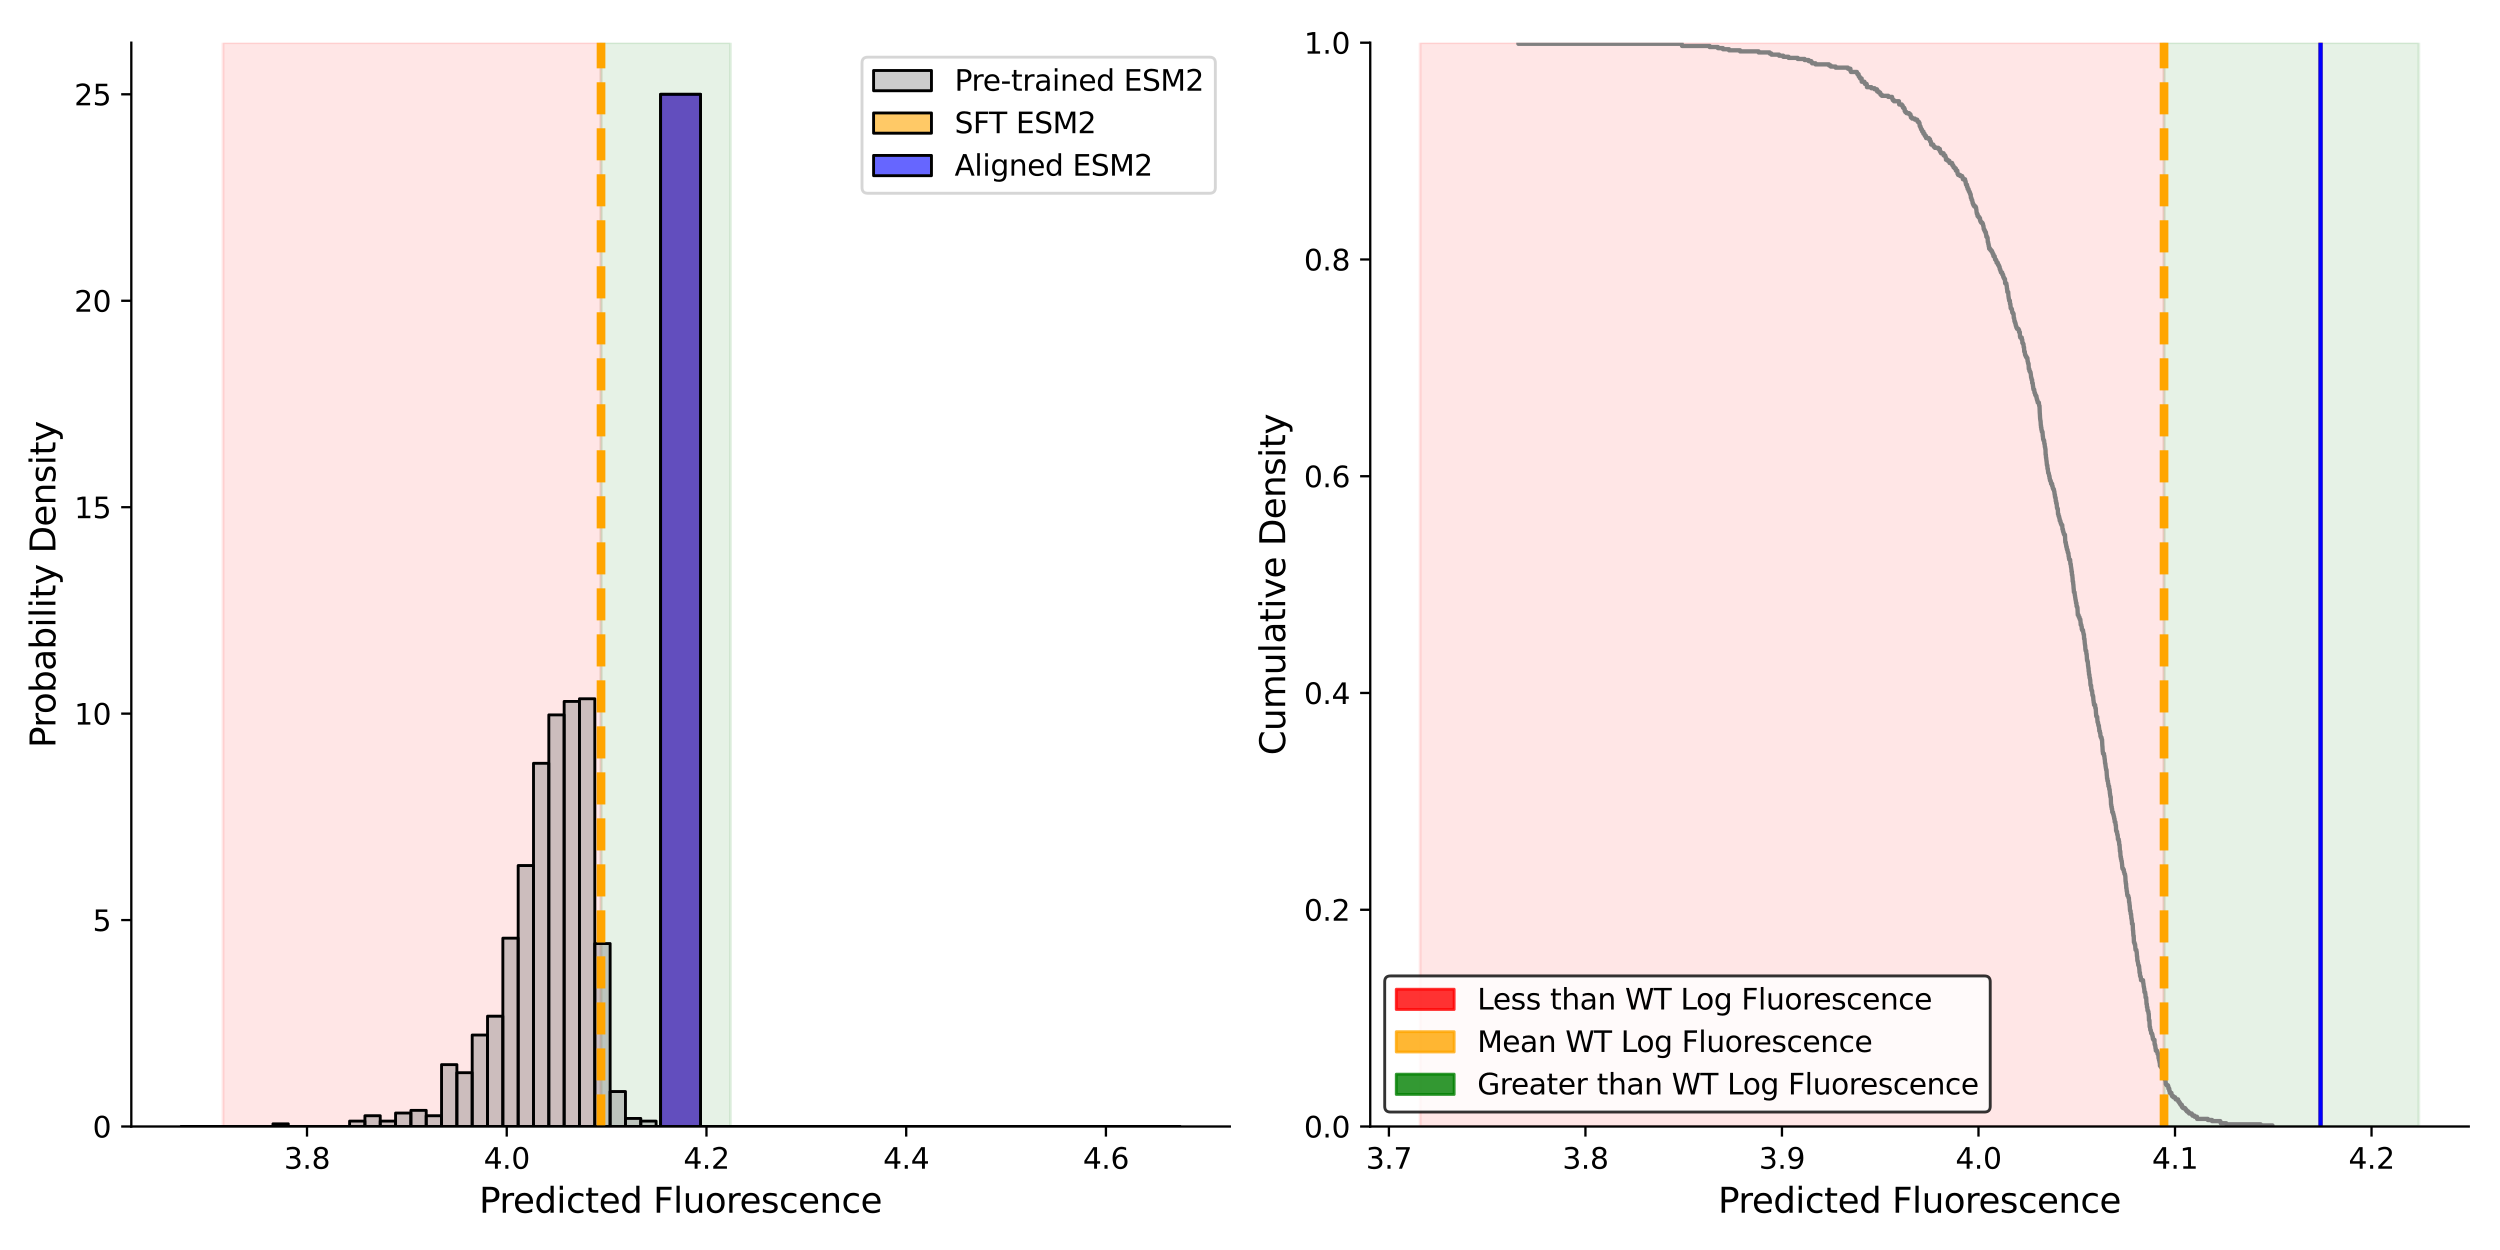 <?xml version="1.0" encoding="utf-8" standalone="no"?>
<!DOCTYPE svg PUBLIC "-//W3C//DTD SVG 1.1//EN"
  "http://www.w3.org/Graphics/SVG/1.1/DTD/svg11.dtd">
<svg xmlns:xlink="http://www.w3.org/1999/xlink" width="864pt" height="432pt" viewBox="0 0 864 432" xmlns="http://www.w3.org/2000/svg" version="1.1">
 <defs>
  <style type="text/css">*{stroke-linejoin: round; stroke-linecap: butt}</style>
 </defs>
 <g id="figure_1">
  <g id="patch_1">
   <path d="M 0 432 
L 864 432 
L 864 0 
L 0 0 
z
" style="fill: #ffffff"/>
  </g>
  <g id="axes_1">
   <g id="patch_2">
    <path d="M 45.38 389.32 
L 425.025 389.32 
L 425.025 14.76 
L 45.38 14.76 
z
" style="fill: #ffffff"/>
   </g>
   <g id="patch_3">
    <path d="M 77.08 389.32 
L 77.08 14.76 
L 207.714 14.76 
L 207.714 389.32 
z
" clip-path="url(#p5eecbb0fef)" style="fill: #ff0000; opacity: 0.1; stroke: #ff0000; stroke-linejoin: miter"/>
   </g>
   <g id="patch_4">
    <path d="M 207.714 389.32 
L 207.714 14.76 
L 252.459 14.76 
L 252.459 389.32 
z
" clip-path="url(#p5eecbb0fef)" style="fill: #008000; opacity: 0.1; stroke: #008000; stroke-linejoin: miter"/>
   </g>
   <g id="patch_5">
    <path d="M 94.336 389.32 
L 99.633 389.32 
L 99.633 388.39 
L 94.336 388.39 
z
" clip-path="url(#p5eecbb0fef)" style="fill: #808080; fill-opacity: 0.4; stroke: #000000; stroke-linejoin: miter"/>
   </g>
   <g id="patch_6">
    <path d="M 99.633 389.32 
L 104.929 389.32 
L 104.929 389.32 
L 99.633 389.32 
z
" clip-path="url(#p5eecbb0fef)" style="fill: #808080; fill-opacity: 0.4; stroke: #000000; stroke-linejoin: miter"/>
   </g>
   <g id="patch_7">
    <path d="M 104.929 389.32 
L 110.226 389.32 
L 110.226 389.32 
L 104.929 389.32 
z
" clip-path="url(#p5eecbb0fef)" style="fill: #808080; fill-opacity: 0.4; stroke: #000000; stroke-linejoin: miter"/>
   </g>
   <g id="patch_8">
    <path d="M 110.226 389.32 
L 115.523 389.32 
L 115.523 389.32 
L 110.226 389.32 
z
" clip-path="url(#p5eecbb0fef)" style="fill: #808080; fill-opacity: 0.4; stroke: #000000; stroke-linejoin: miter"/>
   </g>
   <g id="patch_9">
    <path d="M 115.523 389.32 
L 120.819 389.32 
L 120.819 389.32 
L 115.523 389.32 
z
" clip-path="url(#p5eecbb0fef)" style="fill: #808080; fill-opacity: 0.4; stroke: #000000; stroke-linejoin: miter"/>
   </g>
   <g id="patch_10">
    <path d="M 120.819 389.32 
L 126.116 389.32 
L 126.116 387.46 
L 120.819 387.46 
z
" clip-path="url(#p5eecbb0fef)" style="fill: #808080; fill-opacity: 0.4; stroke: #000000; stroke-linejoin: miter"/>
   </g>
   <g id="patch_11">
    <path d="M 126.116 389.32 
L 131.412 389.32 
L 131.412 385.601 
L 126.116 385.601 
z
" clip-path="url(#p5eecbb0fef)" style="fill: #808080; fill-opacity: 0.4; stroke: #000000; stroke-linejoin: miter"/>
   </g>
   <g id="patch_12">
    <path d="M 131.412 389.32 
L 136.709 389.32 
L 136.709 387.46 
L 131.412 387.46 
z
" clip-path="url(#p5eecbb0fef)" style="fill: #808080; fill-opacity: 0.4; stroke: #000000; stroke-linejoin: miter"/>
   </g>
   <g id="patch_13">
    <path d="M 136.709 389.32 
L 142.006 389.32 
L 142.006 384.671 
L 136.709 384.671 
z
" clip-path="url(#p5eecbb0fef)" style="fill: #808080; fill-opacity: 0.4; stroke: #000000; stroke-linejoin: miter"/>
   </g>
   <g id="patch_14">
    <path d="M 142.006 389.32 
L 147.302 389.32 
L 147.302 383.741 
L 142.006 383.741 
z
" clip-path="url(#p5eecbb0fef)" style="fill: #808080; fill-opacity: 0.4; stroke: #000000; stroke-linejoin: miter"/>
   </g>
   <g id="patch_15">
    <path d="M 147.302 389.32 
L 152.599 389.32 
L 152.599 385.601 
L 147.302 385.601 
z
" clip-path="url(#p5eecbb0fef)" style="fill: #808080; fill-opacity: 0.4; stroke: #000000; stroke-linejoin: miter"/>
   </g>
   <g id="patch_16">
    <path d="M 152.599 389.32 
L 157.896 389.32 
L 157.896 367.935 
L 152.599 367.935 
z
" clip-path="url(#p5eecbb0fef)" style="fill: #808080; fill-opacity: 0.4; stroke: #000000; stroke-linejoin: miter"/>
   </g>
   <g id="patch_17">
    <path d="M 157.896 389.32 
L 163.192 389.32 
L 163.192 370.724 
L 157.896 370.724 
z
" clip-path="url(#p5eecbb0fef)" style="fill: #808080; fill-opacity: 0.4; stroke: #000000; stroke-linejoin: miter"/>
   </g>
   <g id="patch_18">
    <path d="M 163.192 389.32 
L 168.489 389.32 
L 168.489 357.708 
L 163.192 357.708 
z
" clip-path="url(#p5eecbb0fef)" style="fill: #808080; fill-opacity: 0.4; stroke: #000000; stroke-linejoin: miter"/>
   </g>
   <g id="patch_19">
    <path d="M 168.489 389.32 
L 173.785 389.32 
L 173.785 351.199 
L 168.489 351.199 
z
" clip-path="url(#p5eecbb0fef)" style="fill: #808080; fill-opacity: 0.4; stroke: #000000; stroke-linejoin: miter"/>
   </g>
   <g id="patch_20">
    <path d="M 173.785 389.32 
L 179.082 389.32 
L 179.082 324.236 
L 173.785 324.236 
z
" clip-path="url(#p5eecbb0fef)" style="fill: #808080; fill-opacity: 0.4; stroke: #000000; stroke-linejoin: miter"/>
   </g>
   <g id="patch_21">
    <path d="M 179.082 389.32 
L 184.379 389.32 
L 184.379 299.132 
L 179.082 299.132 
z
" clip-path="url(#p5eecbb0fef)" style="fill: #808080; fill-opacity: 0.4; stroke: #000000; stroke-linejoin: miter"/>
   </g>
   <g id="patch_22">
    <path d="M 184.379 389.32 
L 189.675 389.32 
L 189.675 263.8 
L 184.379 263.8 
z
" clip-path="url(#p5eecbb0fef)" style="fill: #808080; fill-opacity: 0.4; stroke: #000000; stroke-linejoin: miter"/>
   </g>
   <g id="patch_23">
    <path d="M 189.675 389.32 
L 194.972 389.32 
L 194.972 247.064 
L 189.675 247.064 
z
" clip-path="url(#p5eecbb0fef)" style="fill: #808080; fill-opacity: 0.4; stroke: #000000; stroke-linejoin: miter"/>
   </g>
   <g id="patch_24">
    <path d="M 194.972 389.32 
L 200.268 389.32 
L 200.268 242.415 
L 194.972 242.415 
z
" clip-path="url(#p5eecbb0fef)" style="fill: #808080; fill-opacity: 0.4; stroke: #000000; stroke-linejoin: miter"/>
   </g>
   <g id="patch_25">
    <path d="M 200.268 389.32 
L 205.565 389.32 
L 205.565 241.486 
L 200.268 241.486 
z
" clip-path="url(#p5eecbb0fef)" style="fill: #808080; fill-opacity: 0.4; stroke: #000000; stroke-linejoin: miter"/>
   </g>
   <g id="patch_26">
    <path d="M 205.565 389.32 
L 210.862 389.32 
L 210.862 326.095 
L 205.565 326.095 
z
" clip-path="url(#p5eecbb0fef)" style="fill: #808080; fill-opacity: 0.4; stroke: #000000; stroke-linejoin: miter"/>
   </g>
   <g id="patch_27">
    <path d="M 210.862 389.32 
L 216.158 389.32 
L 216.158 377.233 
L 210.862 377.233 
z
" clip-path="url(#p5eecbb0fef)" style="fill: #808080; fill-opacity: 0.4; stroke: #000000; stroke-linejoin: miter"/>
   </g>
   <g id="patch_28">
    <path d="M 216.158 389.32 
L 221.455 389.32 
L 221.455 386.531 
L 216.158 386.531 
z
" clip-path="url(#p5eecbb0fef)" style="fill: #808080; fill-opacity: 0.4; stroke: #000000; stroke-linejoin: miter"/>
   </g>
   <g id="patch_29">
    <path d="M 221.455 389.32 
L 226.752 389.32 
L 226.752 387.46 
L 221.455 387.46 
z
" clip-path="url(#p5eecbb0fef)" style="fill: #808080; fill-opacity: 0.4; stroke: #000000; stroke-linejoin: miter"/>
   </g>
   <g id="patch_30">
    <path d="M 62.637 389.32 
L 76.442 389.32 
L 76.442 389.32 
L 62.637 389.32 
z
" clip-path="url(#p5eecbb0fef)" style="fill: #ffa500; fill-opacity: 0.6; stroke: #000000; stroke-linejoin: miter"/>
   </g>
   <g id="patch_31">
    <path d="M 76.442 389.32 
L 90.247 389.32 
L 90.247 389.32 
L 76.442 389.32 
z
" clip-path="url(#p5eecbb0fef)" style="fill: #ffa500; fill-opacity: 0.6; stroke: #000000; stroke-linejoin: miter"/>
   </g>
   <g id="patch_32">
    <path d="M 90.247 389.32 
L 104.052 389.32 
L 104.052 389.32 
L 90.247 389.32 
z
" clip-path="url(#p5eecbb0fef)" style="fill: #ffa500; fill-opacity: 0.6; stroke: #000000; stroke-linejoin: miter"/>
   </g>
   <g id="patch_33">
    <path d="M 104.052 389.32 
L 117.858 389.32 
L 117.858 389.32 
L 104.052 389.32 
z
" clip-path="url(#p5eecbb0fef)" style="fill: #ffa500; fill-opacity: 0.6; stroke: #000000; stroke-linejoin: miter"/>
   </g>
   <g id="patch_34">
    <path d="M 117.858 389.32 
L 131.663 389.32 
L 131.663 389.32 
L 117.858 389.32 
z
" clip-path="url(#p5eecbb0fef)" style="fill: #ffa500; fill-opacity: 0.6; stroke: #000000; stroke-linejoin: miter"/>
   </g>
   <g id="patch_35">
    <path d="M 131.663 389.32 
L 145.468 389.32 
L 145.468 389.32 
L 131.663 389.32 
z
" clip-path="url(#p5eecbb0fef)" style="fill: #ffa500; fill-opacity: 0.6; stroke: #000000; stroke-linejoin: miter"/>
   </g>
   <g id="patch_36">
    <path d="M 145.468 389.32 
L 159.274 389.32 
L 159.274 389.32 
L 145.468 389.32 
z
" clip-path="url(#p5eecbb0fef)" style="fill: #ffa500; fill-opacity: 0.6; stroke: #000000; stroke-linejoin: miter"/>
   </g>
   <g id="patch_37">
    <path d="M 159.274 389.32 
L 173.079 389.32 
L 173.079 389.32 
L 159.274 389.32 
z
" clip-path="url(#p5eecbb0fef)" style="fill: #ffa500; fill-opacity: 0.6; stroke: #000000; stroke-linejoin: miter"/>
   </g>
   <g id="patch_38">
    <path d="M 173.079 389.32 
L 186.884 389.32 
L 186.884 389.32 
L 173.079 389.32 
z
" clip-path="url(#p5eecbb0fef)" style="fill: #ffa500; fill-opacity: 0.6; stroke: #000000; stroke-linejoin: miter"/>
   </g>
   <g id="patch_39">
    <path d="M 186.884 389.32 
L 200.689 389.32 
L 200.689 389.32 
L 186.884 389.32 
z
" clip-path="url(#p5eecbb0fef)" style="fill: #ffa500; fill-opacity: 0.6; stroke: #000000; stroke-linejoin: miter"/>
   </g>
   <g id="patch_40">
    <path d="M 200.689 389.32 
L 214.495 389.32 
L 214.495 389.32 
L 200.689 389.32 
z
" clip-path="url(#p5eecbb0fef)" style="fill: #ffa500; fill-opacity: 0.6; stroke: #000000; stroke-linejoin: miter"/>
   </g>
   <g id="patch_41">
    <path d="M 214.495 389.32 
L 228.3 389.32 
L 228.3 389.32 
L 214.495 389.32 
z
" clip-path="url(#p5eecbb0fef)" style="fill: #ffa500; fill-opacity: 0.6; stroke: #000000; stroke-linejoin: miter"/>
   </g>
   <g id="patch_42">
    <path d="M 228.3 389.32 
L 242.105 389.32 
L 242.105 32.596 
L 228.3 32.596 
z
" clip-path="url(#p5eecbb0fef)" style="fill: #ffa500; fill-opacity: 0.6; stroke: #000000; stroke-linejoin: miter"/>
   </g>
   <g id="patch_43">
    <path d="M 242.105 389.32 
L 255.91 389.32 
L 255.91 389.32 
L 242.105 389.32 
z
" clip-path="url(#p5eecbb0fef)" style="fill: #ffa500; fill-opacity: 0.6; stroke: #000000; stroke-linejoin: miter"/>
   </g>
   <g id="patch_44">
    <path d="M 255.91 389.32 
L 269.716 389.32 
L 269.716 389.32 
L 255.91 389.32 
z
" clip-path="url(#p5eecbb0fef)" style="fill: #ffa500; fill-opacity: 0.6; stroke: #000000; stroke-linejoin: miter"/>
   </g>
   <g id="patch_45">
    <path d="M 269.716 389.32 
L 283.521 389.32 
L 283.521 389.32 
L 269.716 389.32 
z
" clip-path="url(#p5eecbb0fef)" style="fill: #ffa500; fill-opacity: 0.6; stroke: #000000; stroke-linejoin: miter"/>
   </g>
   <g id="patch_46">
    <path d="M 283.521 389.32 
L 297.326 389.32 
L 297.326 389.32 
L 283.521 389.32 
z
" clip-path="url(#p5eecbb0fef)" style="fill: #ffa500; fill-opacity: 0.6; stroke: #000000; stroke-linejoin: miter"/>
   </g>
   <g id="patch_47">
    <path d="M 297.326 389.32 
L 311.132 389.32 
L 311.132 389.32 
L 297.326 389.32 
z
" clip-path="url(#p5eecbb0fef)" style="fill: #ffa500; fill-opacity: 0.6; stroke: #000000; stroke-linejoin: miter"/>
   </g>
   <g id="patch_48">
    <path d="M 311.132 389.32 
L 324.937 389.32 
L 324.937 389.32 
L 311.132 389.32 
z
" clip-path="url(#p5eecbb0fef)" style="fill: #ffa500; fill-opacity: 0.6; stroke: #000000; stroke-linejoin: miter"/>
   </g>
   <g id="patch_49">
    <path d="M 324.937 389.32 
L 338.742 389.32 
L 338.742 389.32 
L 324.937 389.32 
z
" clip-path="url(#p5eecbb0fef)" style="fill: #ffa500; fill-opacity: 0.6; stroke: #000000; stroke-linejoin: miter"/>
   </g>
   <g id="patch_50">
    <path d="M 338.742 389.32 
L 352.547 389.32 
L 352.547 389.32 
L 338.742 389.32 
z
" clip-path="url(#p5eecbb0fef)" style="fill: #ffa500; fill-opacity: 0.6; stroke: #000000; stroke-linejoin: miter"/>
   </g>
   <g id="patch_51">
    <path d="M 352.547 389.32 
L 366.353 389.32 
L 366.353 389.32 
L 352.547 389.32 
z
" clip-path="url(#p5eecbb0fef)" style="fill: #ffa500; fill-opacity: 0.6; stroke: #000000; stroke-linejoin: miter"/>
   </g>
   <g id="patch_52">
    <path d="M 366.353 389.32 
L 380.158 389.32 
L 380.158 389.32 
L 366.353 389.32 
z
" clip-path="url(#p5eecbb0fef)" style="fill: #ffa500; fill-opacity: 0.6; stroke: #000000; stroke-linejoin: miter"/>
   </g>
   <g id="patch_53">
    <path d="M 380.158 389.32 
L 393.963 389.32 
L 393.963 389.32 
L 380.158 389.32 
z
" clip-path="url(#p5eecbb0fef)" style="fill: #ffa500; fill-opacity: 0.6; stroke: #000000; stroke-linejoin: miter"/>
   </g>
   <g id="patch_54">
    <path d="M 393.963 389.32 
L 407.768 389.32 
L 407.768 389.32 
L 393.963 389.32 
z
" clip-path="url(#p5eecbb0fef)" style="fill: #ffa500; fill-opacity: 0.6; stroke: #000000; stroke-linejoin: miter"/>
   </g>
   <g id="patch_55">
    <path d="M 62.637 389.32 
L 76.442 389.32 
L 76.442 389.32 
L 62.637 389.32 
z
" clip-path="url(#p5eecbb0fef)" style="fill: #0000ff; fill-opacity: 0.6; stroke: #000000; stroke-linejoin: miter"/>
   </g>
   <g id="patch_56">
    <path d="M 76.442 389.32 
L 90.247 389.32 
L 90.247 389.32 
L 76.442 389.32 
z
" clip-path="url(#p5eecbb0fef)" style="fill: #0000ff; fill-opacity: 0.6; stroke: #000000; stroke-linejoin: miter"/>
   </g>
   <g id="patch_57">
    <path d="M 90.247 389.32 
L 104.052 389.32 
L 104.052 389.32 
L 90.247 389.32 
z
" clip-path="url(#p5eecbb0fef)" style="fill: #0000ff; fill-opacity: 0.6; stroke: #000000; stroke-linejoin: miter"/>
   </g>
   <g id="patch_58">
    <path d="M 104.052 389.32 
L 117.858 389.32 
L 117.858 389.32 
L 104.052 389.32 
z
" clip-path="url(#p5eecbb0fef)" style="fill: #0000ff; fill-opacity: 0.6; stroke: #000000; stroke-linejoin: miter"/>
   </g>
   <g id="patch_59">
    <path d="M 117.858 389.32 
L 131.663 389.32 
L 131.663 389.32 
L 117.858 389.32 
z
" clip-path="url(#p5eecbb0fef)" style="fill: #0000ff; fill-opacity: 0.6; stroke: #000000; stroke-linejoin: miter"/>
   </g>
   <g id="patch_60">
    <path d="M 131.663 389.32 
L 145.468 389.32 
L 145.468 389.32 
L 131.663 389.32 
z
" clip-path="url(#p5eecbb0fef)" style="fill: #0000ff; fill-opacity: 0.6; stroke: #000000; stroke-linejoin: miter"/>
   </g>
   <g id="patch_61">
    <path d="M 145.468 389.32 
L 159.274 389.32 
L 159.274 389.32 
L 145.468 389.32 
z
" clip-path="url(#p5eecbb0fef)" style="fill: #0000ff; fill-opacity: 0.6; stroke: #000000; stroke-linejoin: miter"/>
   </g>
   <g id="patch_62">
    <path d="M 159.274 389.32 
L 173.079 389.32 
L 173.079 389.32 
L 159.274 389.32 
z
" clip-path="url(#p5eecbb0fef)" style="fill: #0000ff; fill-opacity: 0.6; stroke: #000000; stroke-linejoin: miter"/>
   </g>
   <g id="patch_63">
    <path d="M 173.079 389.32 
L 186.884 389.32 
L 186.884 389.32 
L 173.079 389.32 
z
" clip-path="url(#p5eecbb0fef)" style="fill: #0000ff; fill-opacity: 0.6; stroke: #000000; stroke-linejoin: miter"/>
   </g>
   <g id="patch_64">
    <path d="M 186.884 389.32 
L 200.689 389.32 
L 200.689 389.32 
L 186.884 389.32 
z
" clip-path="url(#p5eecbb0fef)" style="fill: #0000ff; fill-opacity: 0.6; stroke: #000000; stroke-linejoin: miter"/>
   </g>
   <g id="patch_65">
    <path d="M 200.689 389.32 
L 214.495 389.32 
L 214.495 389.32 
L 200.689 389.32 
z
" clip-path="url(#p5eecbb0fef)" style="fill: #0000ff; fill-opacity: 0.6; stroke: #000000; stroke-linejoin: miter"/>
   </g>
   <g id="patch_66">
    <path d="M 214.495 389.32 
L 228.3 389.32 
L 228.3 389.32 
L 214.495 389.32 
z
" clip-path="url(#p5eecbb0fef)" style="fill: #0000ff; fill-opacity: 0.6; stroke: #000000; stroke-linejoin: miter"/>
   </g>
   <g id="patch_67">
    <path d="M 228.3 389.32 
L 242.105 389.32 
L 242.105 32.596 
L 228.3 32.596 
z
" clip-path="url(#p5eecbb0fef)" style="fill: #0000ff; fill-opacity: 0.6; stroke: #000000; stroke-linejoin: miter"/>
   </g>
   <g id="patch_68">
    <path d="M 242.105 389.32 
L 255.91 389.32 
L 255.91 389.32 
L 242.105 389.32 
z
" clip-path="url(#p5eecbb0fef)" style="fill: #0000ff; fill-opacity: 0.6; stroke: #000000; stroke-linejoin: miter"/>
   </g>
   <g id="patch_69">
    <path d="M 255.91 389.32 
L 269.716 389.32 
L 269.716 389.32 
L 255.91 389.32 
z
" clip-path="url(#p5eecbb0fef)" style="fill: #0000ff; fill-opacity: 0.6; stroke: #000000; stroke-linejoin: miter"/>
   </g>
   <g id="patch_70">
    <path d="M 269.716 389.32 
L 283.521 389.32 
L 283.521 389.32 
L 269.716 389.32 
z
" clip-path="url(#p5eecbb0fef)" style="fill: #0000ff; fill-opacity: 0.6; stroke: #000000; stroke-linejoin: miter"/>
   </g>
   <g id="patch_71">
    <path d="M 283.521 389.32 
L 297.326 389.32 
L 297.326 389.32 
L 283.521 389.32 
z
" clip-path="url(#p5eecbb0fef)" style="fill: #0000ff; fill-opacity: 0.6; stroke: #000000; stroke-linejoin: miter"/>
   </g>
   <g id="patch_72">
    <path d="M 297.326 389.32 
L 311.132 389.32 
L 311.132 389.32 
L 297.326 389.32 
z
" clip-path="url(#p5eecbb0fef)" style="fill: #0000ff; fill-opacity: 0.6; stroke: #000000; stroke-linejoin: miter"/>
   </g>
   <g id="patch_73">
    <path d="M 311.132 389.32 
L 324.937 389.32 
L 324.937 389.32 
L 311.132 389.32 
z
" clip-path="url(#p5eecbb0fef)" style="fill: #0000ff; fill-opacity: 0.6; stroke: #000000; stroke-linejoin: miter"/>
   </g>
   <g id="patch_74">
    <path d="M 324.937 389.32 
L 338.742 389.32 
L 338.742 389.32 
L 324.937 389.32 
z
" clip-path="url(#p5eecbb0fef)" style="fill: #0000ff; fill-opacity: 0.6; stroke: #000000; stroke-linejoin: miter"/>
   </g>
   <g id="patch_75">
    <path d="M 338.742 389.32 
L 352.547 389.32 
L 352.547 389.32 
L 338.742 389.32 
z
" clip-path="url(#p5eecbb0fef)" style="fill: #0000ff; fill-opacity: 0.6; stroke: #000000; stroke-linejoin: miter"/>
   </g>
   <g id="patch_76">
    <path d="M 352.547 389.32 
L 366.353 389.32 
L 366.353 389.32 
L 352.547 389.32 
z
" clip-path="url(#p5eecbb0fef)" style="fill: #0000ff; fill-opacity: 0.6; stroke: #000000; stroke-linejoin: miter"/>
   </g>
   <g id="patch_77">
    <path d="M 366.353 389.32 
L 380.158 389.32 
L 380.158 389.32 
L 366.353 389.32 
z
" clip-path="url(#p5eecbb0fef)" style="fill: #0000ff; fill-opacity: 0.6; stroke: #000000; stroke-linejoin: miter"/>
   </g>
   <g id="patch_78">
    <path d="M 380.158 389.32 
L 393.963 389.32 
L 393.963 389.32 
L 380.158 389.32 
z
" clip-path="url(#p5eecbb0fef)" style="fill: #0000ff; fill-opacity: 0.6; stroke: #000000; stroke-linejoin: miter"/>
   </g>
   <g id="patch_79">
    <path d="M 393.963 389.32 
L 407.768 389.32 
L 407.768 389.32 
L 393.963 389.32 
z
" clip-path="url(#p5eecbb0fef)" style="fill: #0000ff; fill-opacity: 0.6; stroke: #000000; stroke-linejoin: miter"/>
   </g>
   <g id="matplotlib.axis_1">
    <g id="xtick_1">
     <g id="line2d_1">
      <defs>
       <path id="m141edc6a7a" d="M 0 0 
L 0 3.5 
" style="stroke: #000000; stroke-width: 0.8"/>
      </defs>
      <g>
       <use xlink:href="#m141edc6a7a" x="106.103" y="389.32" style="stroke: #000000; stroke-width: 0.8"/>
      </g>
     </g>
     <g id="text_1">
      <!-- 3.8 -->
      <g transform="translate(98.151 403.918) scale(0.1 -0.1)">
       <defs>
        <path id="DejaVuSans-33" d="M 2597 2516 
Q 3050 2419 3304 2112 
Q 3559 1806 3559 1356 
Q 3559 666 3084 287 
Q 2609 -91 1734 -91 
Q 1441 -91 1130 -33 
Q 819 25 488 141 
L 488 750 
Q 750 597 1062 519 
Q 1375 441 1716 441 
Q 2309 441 2620 675 
Q 2931 909 2931 1356 
Q 2931 1769 2642 2001 
Q 2353 2234 1838 2234 
L 1294 2234 
L 1294 2753 
L 1863 2753 
Q 2328 2753 2575 2939 
Q 2822 3125 2822 3475 
Q 2822 3834 2567 4026 
Q 2313 4219 1838 4219 
Q 1578 4219 1281 4162 
Q 984 4106 628 3988 
L 628 4550 
Q 988 4650 1302 4700 
Q 1616 4750 1894 4750 
Q 2613 4750 3031 4423 
Q 3450 4097 3450 3541 
Q 3450 3153 3228 2886 
Q 3006 2619 2597 2516 
z
" transform="scale(0.016)"/>
        <path id="DejaVuSans-2e" d="M 684 794 
L 1344 794 
L 1344 0 
L 684 0 
L 684 794 
z
" transform="scale(0.016)"/>
        <path id="DejaVuSans-38" d="M 2034 2216 
Q 1584 2216 1326 1975 
Q 1069 1734 1069 1313 
Q 1069 891 1326 650 
Q 1584 409 2034 409 
Q 2484 409 2743 651 
Q 3003 894 3003 1313 
Q 3003 1734 2745 1975 
Q 2488 2216 2034 2216 
z
M 1403 2484 
Q 997 2584 770 2862 
Q 544 3141 544 3541 
Q 544 4100 942 4425 
Q 1341 4750 2034 4750 
Q 2731 4750 3128 4425 
Q 3525 4100 3525 3541 
Q 3525 3141 3298 2862 
Q 3072 2584 2669 2484 
Q 3125 2378 3379 2068 
Q 3634 1759 3634 1313 
Q 3634 634 3220 271 
Q 2806 -91 2034 -91 
Q 1263 -91 848 271 
Q 434 634 434 1313 
Q 434 1759 690 2068 
Q 947 2378 1403 2484 
z
M 1172 3481 
Q 1172 3119 1398 2916 
Q 1625 2713 2034 2713 
Q 2441 2713 2670 2916 
Q 2900 3119 2900 3481 
Q 2900 3844 2670 4047 
Q 2441 4250 2034 4250 
Q 1625 4250 1398 4047 
Q 1172 3844 1172 3481 
z
" transform="scale(0.016)"/>
       </defs>
       <use xlink:href="#DejaVuSans-33"/>
       <use xlink:href="#DejaVuSans-2e" x="63.623"/>
       <use xlink:href="#DejaVuSans-38" x="95.41"/>
      </g>
     </g>
    </g>
    <g id="xtick_2">
     <g id="line2d_2">
      <g>
       <use xlink:href="#m141edc6a7a" x="175.129" y="389.32" style="stroke: #000000; stroke-width: 0.8"/>
      </g>
     </g>
     <g id="text_2">
      <!-- 4.0 -->
      <g transform="translate(167.178 403.918) scale(0.1 -0.1)">
       <defs>
        <path id="DejaVuSans-34" d="M 2419 4116 
L 825 1625 
L 2419 1625 
L 2419 4116 
z
M 2253 4666 
L 3047 4666 
L 3047 1625 
L 3713 1625 
L 3713 1100 
L 3047 1100 
L 3047 0 
L 2419 0 
L 2419 1100 
L 313 1100 
L 313 1709 
L 2253 4666 
z
" transform="scale(0.016)"/>
        <path id="DejaVuSans-30" d="M 2034 4250 
Q 1547 4250 1301 3770 
Q 1056 3291 1056 2328 
Q 1056 1369 1301 889 
Q 1547 409 2034 409 
Q 2525 409 2770 889 
Q 3016 1369 3016 2328 
Q 3016 3291 2770 3770 
Q 2525 4250 2034 4250 
z
M 2034 4750 
Q 2819 4750 3233 4129 
Q 3647 3509 3647 2328 
Q 3647 1150 3233 529 
Q 2819 -91 2034 -91 
Q 1250 -91 836 529 
Q 422 1150 422 2328 
Q 422 3509 836 4129 
Q 1250 4750 2034 4750 
z
" transform="scale(0.016)"/>
       </defs>
       <use xlink:href="#DejaVuSans-34"/>
       <use xlink:href="#DejaVuSans-2e" x="63.623"/>
       <use xlink:href="#DejaVuSans-30" x="95.41"/>
      </g>
     </g>
    </g>
    <g id="xtick_3">
     <g id="line2d_3">
      <g>
       <use xlink:href="#m141edc6a7a" x="244.155" y="389.32" style="stroke: #000000; stroke-width: 0.8"/>
      </g>
     </g>
     <g id="text_3">
      <!-- 4.2 -->
      <g transform="translate(236.204 403.918) scale(0.1 -0.1)">
       <defs>
        <path id="DejaVuSans-32" d="M 1228 531 
L 3431 531 
L 3431 0 
L 469 0 
L 469 531 
Q 828 903 1448 1529 
Q 2069 2156 2228 2338 
Q 2531 2678 2651 2914 
Q 2772 3150 2772 3378 
Q 2772 3750 2511 3984 
Q 2250 4219 1831 4219 
Q 1534 4219 1204 4116 
Q 875 4013 500 3803 
L 500 4441 
Q 881 4594 1212 4672 
Q 1544 4750 1819 4750 
Q 2544 4750 2975 4387 
Q 3406 4025 3406 3419 
Q 3406 3131 3298 2873 
Q 3191 2616 2906 2266 
Q 2828 2175 2409 1742 
Q 1991 1309 1228 531 
z
" transform="scale(0.016)"/>
       </defs>
       <use xlink:href="#DejaVuSans-34"/>
       <use xlink:href="#DejaVuSans-2e" x="63.623"/>
       <use xlink:href="#DejaVuSans-32" x="95.41"/>
      </g>
     </g>
    </g>
    <g id="xtick_4">
     <g id="line2d_4">
      <g>
       <use xlink:href="#m141edc6a7a" x="313.182" y="389.32" style="stroke: #000000; stroke-width: 0.8"/>
      </g>
     </g>
     <g id="text_4">
      <!-- 4.4 -->
      <g transform="translate(305.23 403.918) scale(0.1 -0.1)">
       <use xlink:href="#DejaVuSans-34"/>
       <use xlink:href="#DejaVuSans-2e" x="63.623"/>
       <use xlink:href="#DejaVuSans-34" x="95.41"/>
      </g>
     </g>
    </g>
    <g id="xtick_5">
     <g id="line2d_5">
      <g>
       <use xlink:href="#m141edc6a7a" x="382.208" y="389.32" style="stroke: #000000; stroke-width: 0.8"/>
      </g>
     </g>
     <g id="text_5">
      <!-- 4.6 -->
      <g transform="translate(374.257 403.918) scale(0.1 -0.1)">
       <defs>
        <path id="DejaVuSans-36" d="M 2113 2584 
Q 1688 2584 1439 2293 
Q 1191 2003 1191 1497 
Q 1191 994 1439 701 
Q 1688 409 2113 409 
Q 2538 409 2786 701 
Q 3034 994 3034 1497 
Q 3034 2003 2786 2293 
Q 2538 2584 2113 2584 
z
M 3366 4563 
L 3366 3988 
Q 3128 4100 2886 4159 
Q 2644 4219 2406 4219 
Q 1781 4219 1451 3797 
Q 1122 3375 1075 2522 
Q 1259 2794 1537 2939 
Q 1816 3084 2150 3084 
Q 2853 3084 3261 2657 
Q 3669 2231 3669 1497 
Q 3669 778 3244 343 
Q 2819 -91 2113 -91 
Q 1303 -91 875 529 
Q 447 1150 447 2328 
Q 447 3434 972 4092 
Q 1497 4750 2381 4750 
Q 2619 4750 2861 4703 
Q 3103 4656 3366 4563 
z
" transform="scale(0.016)"/>
       </defs>
       <use xlink:href="#DejaVuSans-34"/>
       <use xlink:href="#DejaVuSans-2e" x="63.623"/>
       <use xlink:href="#DejaVuSans-36" x="95.41"/>
      </g>
     </g>
    </g>
    <g id="text_6">
     <!-- Predicted Fluorescence -->
     <g transform="translate(165.606 419.116) scale(0.12 -0.12)">
      <defs>
       <path id="DejaVuSans-50" d="M 1259 4147 
L 1259 2394 
L 2053 2394 
Q 2494 2394 2734 2622 
Q 2975 2850 2975 3272 
Q 2975 3691 2734 3919 
Q 2494 4147 2053 4147 
L 1259 4147 
z
M 628 4666 
L 2053 4666 
Q 2838 4666 3239 4311 
Q 3641 3956 3641 3272 
Q 3641 2581 3239 2228 
Q 2838 1875 2053 1875 
L 1259 1875 
L 1259 0 
L 628 0 
L 628 4666 
z
" transform="scale(0.016)"/>
       <path id="DejaVuSans-72" d="M 2631 2963 
Q 2534 3019 2420 3045 
Q 2306 3072 2169 3072 
Q 1681 3072 1420 2755 
Q 1159 2438 1159 1844 
L 1159 0 
L 581 0 
L 581 3500 
L 1159 3500 
L 1159 2956 
Q 1341 3275 1631 3429 
Q 1922 3584 2338 3584 
Q 2397 3584 2469 3576 
Q 2541 3569 2628 3553 
L 2631 2963 
z
" transform="scale(0.016)"/>
       <path id="DejaVuSans-65" d="M 3597 1894 
L 3597 1613 
L 953 1613 
Q 991 1019 1311 708 
Q 1631 397 2203 397 
Q 2534 397 2845 478 
Q 3156 559 3463 722 
L 3463 178 
Q 3153 47 2828 -22 
Q 2503 -91 2169 -91 
Q 1331 -91 842 396 
Q 353 884 353 1716 
Q 353 2575 817 3079 
Q 1281 3584 2069 3584 
Q 2775 3584 3186 3129 
Q 3597 2675 3597 1894 
z
M 3022 2063 
Q 3016 2534 2758 2815 
Q 2500 3097 2075 3097 
Q 1594 3097 1305 2825 
Q 1016 2553 972 2059 
L 3022 2063 
z
" transform="scale(0.016)"/>
       <path id="DejaVuSans-64" d="M 2906 2969 
L 2906 4863 
L 3481 4863 
L 3481 0 
L 2906 0 
L 2906 525 
Q 2725 213 2448 61 
Q 2172 -91 1784 -91 
Q 1150 -91 751 415 
Q 353 922 353 1747 
Q 353 2572 751 3078 
Q 1150 3584 1784 3584 
Q 2172 3584 2448 3432 
Q 2725 3281 2906 2969 
z
M 947 1747 
Q 947 1113 1208 752 
Q 1469 391 1925 391 
Q 2381 391 2643 752 
Q 2906 1113 2906 1747 
Q 2906 2381 2643 2742 
Q 2381 3103 1925 3103 
Q 1469 3103 1208 2742 
Q 947 2381 947 1747 
z
" transform="scale(0.016)"/>
       <path id="DejaVuSans-69" d="M 603 3500 
L 1178 3500 
L 1178 0 
L 603 0 
L 603 3500 
z
M 603 4863 
L 1178 4863 
L 1178 4134 
L 603 4134 
L 603 4863 
z
" transform="scale(0.016)"/>
       <path id="DejaVuSans-63" d="M 3122 3366 
L 3122 2828 
Q 2878 2963 2633 3030 
Q 2388 3097 2138 3097 
Q 1578 3097 1268 2742 
Q 959 2388 959 1747 
Q 959 1106 1268 751 
Q 1578 397 2138 397 
Q 2388 397 2633 464 
Q 2878 531 3122 666 
L 3122 134 
Q 2881 22 2623 -34 
Q 2366 -91 2075 -91 
Q 1284 -91 818 406 
Q 353 903 353 1747 
Q 353 2603 823 3093 
Q 1294 3584 2113 3584 
Q 2378 3584 2631 3529 
Q 2884 3475 3122 3366 
z
" transform="scale(0.016)"/>
       <path id="DejaVuSans-74" d="M 1172 4494 
L 1172 3500 
L 2356 3500 
L 2356 3053 
L 1172 3053 
L 1172 1153 
Q 1172 725 1289 603 
Q 1406 481 1766 481 
L 2356 481 
L 2356 0 
L 1766 0 
Q 1100 0 847 248 
Q 594 497 594 1153 
L 594 3053 
L 172 3053 
L 172 3500 
L 594 3500 
L 594 4494 
L 1172 4494 
z
" transform="scale(0.016)"/>
       <path id="DejaVuSans-20" transform="scale(0.016)"/>
       <path id="DejaVuSans-46" d="M 628 4666 
L 3309 4666 
L 3309 4134 
L 1259 4134 
L 1259 2759 
L 3109 2759 
L 3109 2228 
L 1259 2228 
L 1259 0 
L 628 0 
L 628 4666 
z
" transform="scale(0.016)"/>
       <path id="DejaVuSans-6c" d="M 603 4863 
L 1178 4863 
L 1178 0 
L 603 0 
L 603 4863 
z
" transform="scale(0.016)"/>
       <path id="DejaVuSans-75" d="M 544 1381 
L 544 3500 
L 1119 3500 
L 1119 1403 
Q 1119 906 1312 657 
Q 1506 409 1894 409 
Q 2359 409 2629 706 
Q 2900 1003 2900 1516 
L 2900 3500 
L 3475 3500 
L 3475 0 
L 2900 0 
L 2900 538 
Q 2691 219 2414 64 
Q 2138 -91 1772 -91 
Q 1169 -91 856 284 
Q 544 659 544 1381 
z
M 1991 3584 
L 1991 3584 
z
" transform="scale(0.016)"/>
       <path id="DejaVuSans-6f" d="M 1959 3097 
Q 1497 3097 1228 2736 
Q 959 2375 959 1747 
Q 959 1119 1226 758 
Q 1494 397 1959 397 
Q 2419 397 2687 759 
Q 2956 1122 2956 1747 
Q 2956 2369 2687 2733 
Q 2419 3097 1959 3097 
z
M 1959 3584 
Q 2709 3584 3137 3096 
Q 3566 2609 3566 1747 
Q 3566 888 3137 398 
Q 2709 -91 1959 -91 
Q 1206 -91 779 398 
Q 353 888 353 1747 
Q 353 2609 779 3096 
Q 1206 3584 1959 3584 
z
" transform="scale(0.016)"/>
       <path id="DejaVuSans-73" d="M 2834 3397 
L 2834 2853 
Q 2591 2978 2328 3040 
Q 2066 3103 1784 3103 
Q 1356 3103 1142 2972 
Q 928 2841 928 2578 
Q 928 2378 1081 2264 
Q 1234 2150 1697 2047 
L 1894 2003 
Q 2506 1872 2764 1633 
Q 3022 1394 3022 966 
Q 3022 478 2636 193 
Q 2250 -91 1575 -91 
Q 1294 -91 989 -36 
Q 684 19 347 128 
L 347 722 
Q 666 556 975 473 
Q 1284 391 1588 391 
Q 1994 391 2212 530 
Q 2431 669 2431 922 
Q 2431 1156 2273 1281 
Q 2116 1406 1581 1522 
L 1381 1569 
Q 847 1681 609 1914 
Q 372 2147 372 2553 
Q 372 3047 722 3315 
Q 1072 3584 1716 3584 
Q 2034 3584 2315 3537 
Q 2597 3491 2834 3397 
z
" transform="scale(0.016)"/>
       <path id="DejaVuSans-6e" d="M 3513 2113 
L 3513 0 
L 2938 0 
L 2938 2094 
Q 2938 2591 2744 2837 
Q 2550 3084 2163 3084 
Q 1697 3084 1428 2787 
Q 1159 2491 1159 1978 
L 1159 0 
L 581 0 
L 581 3500 
L 1159 3500 
L 1159 2956 
Q 1366 3272 1645 3428 
Q 1925 3584 2291 3584 
Q 2894 3584 3203 3211 
Q 3513 2838 3513 2113 
z
" transform="scale(0.016)"/>
      </defs>
      <use xlink:href="#DejaVuSans-50"/>
      <use xlink:href="#DejaVuSans-72" x="58.553"/>
      <use xlink:href="#DejaVuSans-65" x="97.416"/>
      <use xlink:href="#DejaVuSans-64" x="158.939"/>
      <use xlink:href="#DejaVuSans-69" x="222.416"/>
      <use xlink:href="#DejaVuSans-63" x="250.199"/>
      <use xlink:href="#DejaVuSans-74" x="305.18"/>
      <use xlink:href="#DejaVuSans-65" x="344.389"/>
      <use xlink:href="#DejaVuSans-64" x="405.912"/>
      <use xlink:href="#DejaVuSans-20" x="469.389"/>
      <use xlink:href="#DejaVuSans-46" x="501.176"/>
      <use xlink:href="#DejaVuSans-6c" x="558.695"/>
      <use xlink:href="#DejaVuSans-75" x="586.479"/>
      <use xlink:href="#DejaVuSans-6f" x="649.857"/>
      <use xlink:href="#DejaVuSans-72" x="711.039"/>
      <use xlink:href="#DejaVuSans-65" x="749.902"/>
      <use xlink:href="#DejaVuSans-73" x="811.426"/>
      <use xlink:href="#DejaVuSans-63" x="863.525"/>
      <use xlink:href="#DejaVuSans-65" x="918.506"/>
      <use xlink:href="#DejaVuSans-6e" x="980.029"/>
      <use xlink:href="#DejaVuSans-63" x="1043.408"/>
      <use xlink:href="#DejaVuSans-65" x="1098.389"/>
     </g>
    </g>
   </g>
   <g id="matplotlib.axis_2">
    <g id="ytick_1">
     <g id="line2d_6">
      <defs>
       <path id="mab1fc6caa4" d="M 0 0 
L -3.5 0 
" style="stroke: #000000; stroke-width: 0.8"/>
      </defs>
      <g>
       <use xlink:href="#mab1fc6caa4" x="45.38" y="389.32" style="stroke: #000000; stroke-width: 0.8"/>
      </g>
     </g>
     <g id="text_7">
      <!-- 0 -->
      <g transform="translate(32.017 393.119) scale(0.1 -0.1)">
       <use xlink:href="#DejaVuSans-30"/>
      </g>
     </g>
    </g>
    <g id="ytick_2">
     <g id="line2d_7">
      <g>
       <use xlink:href="#mab1fc6caa4" x="45.38" y="317.975" style="stroke: #000000; stroke-width: 0.8"/>
      </g>
     </g>
     <g id="text_8">
      <!-- 5 -->
      <g transform="translate(32.017 321.774) scale(0.1 -0.1)">
       <defs>
        <path id="DejaVuSans-35" d="M 691 4666 
L 3169 4666 
L 3169 4134 
L 1269 4134 
L 1269 2991 
Q 1406 3038 1543 3061 
Q 1681 3084 1819 3084 
Q 2600 3084 3056 2656 
Q 3513 2228 3513 1497 
Q 3513 744 3044 326 
Q 2575 -91 1722 -91 
Q 1428 -91 1123 -41 
Q 819 9 494 109 
L 494 744 
Q 775 591 1075 516 
Q 1375 441 1709 441 
Q 2250 441 2565 725 
Q 2881 1009 2881 1497 
Q 2881 1984 2565 2268 
Q 2250 2553 1709 2553 
Q 1456 2553 1204 2497 
Q 953 2441 691 2322 
L 691 4666 
z
" transform="scale(0.016)"/>
       </defs>
       <use xlink:href="#DejaVuSans-35"/>
      </g>
     </g>
    </g>
    <g id="ytick_3">
     <g id="line2d_8">
      <g>
       <use xlink:href="#mab1fc6caa4" x="45.38" y="246.63" style="stroke: #000000; stroke-width: 0.8"/>
      </g>
     </g>
     <g id="text_9">
      <!-- 10 -->
      <g transform="translate(25.655 250.43) scale(0.1 -0.1)">
       <defs>
        <path id="DejaVuSans-31" d="M 794 531 
L 1825 531 
L 1825 4091 
L 703 3866 
L 703 4441 
L 1819 4666 
L 2450 4666 
L 2450 531 
L 3481 531 
L 3481 0 
L 794 0 
L 794 531 
z
" transform="scale(0.016)"/>
       </defs>
       <use xlink:href="#DejaVuSans-31"/>
       <use xlink:href="#DejaVuSans-30" x="63.623"/>
      </g>
     </g>
    </g>
    <g id="ytick_4">
     <g id="line2d_9">
      <g>
       <use xlink:href="#mab1fc6caa4" x="45.38" y="175.286" style="stroke: #000000; stroke-width: 0.8"/>
      </g>
     </g>
     <g id="text_10">
      <!-- 15 -->
      <g transform="translate(25.655 179.085) scale(0.1 -0.1)">
       <use xlink:href="#DejaVuSans-31"/>
       <use xlink:href="#DejaVuSans-35" x="63.623"/>
      </g>
     </g>
    </g>
    <g id="ytick_5">
     <g id="line2d_10">
      <g>
       <use xlink:href="#mab1fc6caa4" x="45.38" y="103.941" style="stroke: #000000; stroke-width: 0.8"/>
      </g>
     </g>
     <g id="text_11">
      <!-- 20 -->
      <g transform="translate(25.655 107.74) scale(0.1 -0.1)">
       <use xlink:href="#DejaVuSans-32"/>
       <use xlink:href="#DejaVuSans-30" x="63.623"/>
      </g>
     </g>
    </g>
    <g id="ytick_6">
     <g id="line2d_11">
      <g>
       <use xlink:href="#mab1fc6caa4" x="45.38" y="32.596" style="stroke: #000000; stroke-width: 0.8"/>
      </g>
     </g>
     <g id="text_12">
      <!-- 25 -->
      <g transform="translate(25.655 36.395) scale(0.1 -0.1)">
       <use xlink:href="#DejaVuSans-32"/>
       <use xlink:href="#DejaVuSans-35" x="63.623"/>
      </g>
     </g>
    </g>
    <g id="text_13">
     <!-- Probability Density -->
     <g transform="translate(19.159 258.472) rotate(-90) scale(0.12 -0.12)">
      <defs>
       <path id="DejaVuSans-62" d="M 3116 1747 
Q 3116 2381 2855 2742 
Q 2594 3103 2138 3103 
Q 1681 3103 1420 2742 
Q 1159 2381 1159 1747 
Q 1159 1113 1420 752 
Q 1681 391 2138 391 
Q 2594 391 2855 752 
Q 3116 1113 3116 1747 
z
M 1159 2969 
Q 1341 3281 1617 3432 
Q 1894 3584 2278 3584 
Q 2916 3584 3314 3078 
Q 3713 2572 3713 1747 
Q 3713 922 3314 415 
Q 2916 -91 2278 -91 
Q 1894 -91 1617 61 
Q 1341 213 1159 525 
L 1159 0 
L 581 0 
L 581 4863 
L 1159 4863 
L 1159 2969 
z
" transform="scale(0.016)"/>
       <path id="DejaVuSans-61" d="M 2194 1759 
Q 1497 1759 1228 1600 
Q 959 1441 959 1056 
Q 959 750 1161 570 
Q 1363 391 1709 391 
Q 2188 391 2477 730 
Q 2766 1069 2766 1631 
L 2766 1759 
L 2194 1759 
z
M 3341 1997 
L 3341 0 
L 2766 0 
L 2766 531 
Q 2569 213 2275 61 
Q 1981 -91 1556 -91 
Q 1019 -91 701 211 
Q 384 513 384 1019 
Q 384 1609 779 1909 
Q 1175 2209 1959 2209 
L 2766 2209 
L 2766 2266 
Q 2766 2663 2505 2880 
Q 2244 3097 1772 3097 
Q 1472 3097 1187 3025 
Q 903 2953 641 2809 
L 641 3341 
Q 956 3463 1253 3523 
Q 1550 3584 1831 3584 
Q 2591 3584 2966 3190 
Q 3341 2797 3341 1997 
z
" transform="scale(0.016)"/>
       <path id="DejaVuSans-79" d="M 2059 -325 
Q 1816 -950 1584 -1140 
Q 1353 -1331 966 -1331 
L 506 -1331 
L 506 -850 
L 844 -850 
Q 1081 -850 1212 -737 
Q 1344 -625 1503 -206 
L 1606 56 
L 191 3500 
L 800 3500 
L 1894 763 
L 2988 3500 
L 3597 3500 
L 2059 -325 
z
" transform="scale(0.016)"/>
       <path id="DejaVuSans-44" d="M 1259 4147 
L 1259 519 
L 2022 519 
Q 2988 519 3436 956 
Q 3884 1394 3884 2338 
Q 3884 3275 3436 3711 
Q 2988 4147 2022 4147 
L 1259 4147 
z
M 628 4666 
L 1925 4666 
Q 3281 4666 3915 4102 
Q 4550 3538 4550 2338 
Q 4550 1131 3912 565 
Q 3275 0 1925 0 
L 628 0 
L 628 4666 
z
" transform="scale(0.016)"/>
      </defs>
      <use xlink:href="#DejaVuSans-50"/>
      <use xlink:href="#DejaVuSans-72" x="58.553"/>
      <use xlink:href="#DejaVuSans-6f" x="97.416"/>
      <use xlink:href="#DejaVuSans-62" x="158.598"/>
      <use xlink:href="#DejaVuSans-61" x="222.074"/>
      <use xlink:href="#DejaVuSans-62" x="283.354"/>
      <use xlink:href="#DejaVuSans-69" x="346.83"/>
      <use xlink:href="#DejaVuSans-6c" x="374.613"/>
      <use xlink:href="#DejaVuSans-69" x="402.396"/>
      <use xlink:href="#DejaVuSans-74" x="430.18"/>
      <use xlink:href="#DejaVuSans-79" x="469.389"/>
      <use xlink:href="#DejaVuSans-20" x="528.568"/>
      <use xlink:href="#DejaVuSans-44" x="560.355"/>
      <use xlink:href="#DejaVuSans-65" x="637.357"/>
      <use xlink:href="#DejaVuSans-6e" x="698.881"/>
      <use xlink:href="#DejaVuSans-73" x="762.26"/>
      <use xlink:href="#DejaVuSans-69" x="814.359"/>
      <use xlink:href="#DejaVuSans-74" x="842.143"/>
      <use xlink:href="#DejaVuSans-79" x="881.352"/>
     </g>
    </g>
   </g>
   <g id="line2d_12">
    <path d="M 207.714 389.32 
L 207.714 14.76 
" clip-path="url(#p5eecbb0fef)" style="fill: none; stroke-dasharray: 11.1,4.8; stroke-dashoffset: 0; stroke: #ffa500; stroke-width: 3"/>
   </g>
   <g id="patch_80">
    <path d="M 45.38 389.32 
L 45.38 14.76 
" style="fill: none; stroke: #000000; stroke-width: 0.8; stroke-linejoin: miter; stroke-linecap: square"/>
   </g>
   <g id="patch_81">
    <path d="M 45.38 389.32 
L 425.025 389.32 
" style="fill: none; stroke: #000000; stroke-width: 0.8; stroke-linejoin: miter; stroke-linecap: square"/>
   </g>
   <g id="legend_1">
    <g id="patch_82">
     <path d="M 299.911 66.794 
L 418.025 66.794 
Q 420.025 66.794 420.025 64.794 
L 420.025 21.76 
Q 420.025 19.76 418.025 19.76 
L 299.911 19.76 
Q 297.911 19.76 297.911 21.76 
L 297.911 64.794 
Q 297.911 66.794 299.911 66.794 
z
" style="fill: #ffffff; opacity: 0.8; stroke: #cccccc; stroke-linejoin: miter"/>
    </g>
    <g id="patch_83">
     <path d="M 301.911 31.358 
L 321.911 31.358 
L 321.911 24.358 
L 301.911 24.358 
z
" style="fill: #808080; fill-opacity: 0.4; stroke: #000000; stroke-linejoin: miter"/>
    </g>
    <g id="text_14">
     <!-- Pre-trained ESM2 -->
     <g transform="translate(329.911 31.358) scale(0.1 -0.1)">
      <defs>
       <path id="DejaVuSans-2d" d="M 313 2009 
L 1997 2009 
L 1997 1497 
L 313 1497 
L 313 2009 
z
" transform="scale(0.016)"/>
       <path id="DejaVuSans-45" d="M 628 4666 
L 3578 4666 
L 3578 4134 
L 1259 4134 
L 1259 2753 
L 3481 2753 
L 3481 2222 
L 1259 2222 
L 1259 531 
L 3634 531 
L 3634 0 
L 628 0 
L 628 4666 
z
" transform="scale(0.016)"/>
       <path id="DejaVuSans-53" d="M 3425 4513 
L 3425 3897 
Q 3066 4069 2747 4153 
Q 2428 4238 2131 4238 
Q 1616 4238 1336 4038 
Q 1056 3838 1056 3469 
Q 1056 3159 1242 3001 
Q 1428 2844 1947 2747 
L 2328 2669 
Q 3034 2534 3370 2195 
Q 3706 1856 3706 1288 
Q 3706 609 3251 259 
Q 2797 -91 1919 -91 
Q 1588 -91 1214 -16 
Q 841 59 441 206 
L 441 856 
Q 825 641 1194 531 
Q 1563 422 1919 422 
Q 2459 422 2753 634 
Q 3047 847 3047 1241 
Q 3047 1584 2836 1778 
Q 2625 1972 2144 2069 
L 1759 2144 
Q 1053 2284 737 2584 
Q 422 2884 422 3419 
Q 422 4038 858 4394 
Q 1294 4750 2059 4750 
Q 2388 4750 2728 4690 
Q 3069 4631 3425 4513 
z
" transform="scale(0.016)"/>
       <path id="DejaVuSans-4d" d="M 628 4666 
L 1569 4666 
L 2759 1491 
L 3956 4666 
L 4897 4666 
L 4897 0 
L 4281 0 
L 4281 4097 
L 3078 897 
L 2444 897 
L 1241 4097 
L 1241 0 
L 628 0 
L 628 4666 
z
" transform="scale(0.016)"/>
      </defs>
      <use xlink:href="#DejaVuSans-50"/>
      <use xlink:href="#DejaVuSans-72" x="58.553"/>
      <use xlink:href="#DejaVuSans-65" x="97.416"/>
      <use xlink:href="#DejaVuSans-2d" x="158.939"/>
      <use xlink:href="#DejaVuSans-74" x="195.023"/>
      <use xlink:href="#DejaVuSans-72" x="234.232"/>
      <use xlink:href="#DejaVuSans-61" x="275.346"/>
      <use xlink:href="#DejaVuSans-69" x="336.625"/>
      <use xlink:href="#DejaVuSans-6e" x="364.408"/>
      <use xlink:href="#DejaVuSans-65" x="427.787"/>
      <use xlink:href="#DejaVuSans-64" x="489.311"/>
      <use xlink:href="#DejaVuSans-20" x="552.787"/>
      <use xlink:href="#DejaVuSans-45" x="584.574"/>
      <use xlink:href="#DejaVuSans-53" x="647.758"/>
      <use xlink:href="#DejaVuSans-4d" x="711.234"/>
      <use xlink:href="#DejaVuSans-32" x="797.514"/>
     </g>
    </g>
    <g id="patch_84">
     <path d="M 301.911 46.037 
L 321.911 46.037 
L 321.911 39.037 
L 301.911 39.037 
z
" style="fill: #ffa500; fill-opacity: 0.6; stroke: #000000; stroke-linejoin: miter"/>
    </g>
    <g id="text_15">
     <!-- SFT ESM2 -->
     <g transform="translate(329.911 46.037) scale(0.1 -0.1)">
      <defs>
       <path id="DejaVuSans-54" d="M -19 4666 
L 3928 4666 
L 3928 4134 
L 2272 4134 
L 2272 0 
L 1638 0 
L 1638 4134 
L -19 4134 
L -19 4666 
z
" transform="scale(0.016)"/>
      </defs>
      <use xlink:href="#DejaVuSans-53"/>
      <use xlink:href="#DejaVuSans-46" x="63.477"/>
      <use xlink:href="#DejaVuSans-54" x="119.246"/>
      <use xlink:href="#DejaVuSans-20" x="180.33"/>
      <use xlink:href="#DejaVuSans-45" x="212.117"/>
      <use xlink:href="#DejaVuSans-53" x="275.301"/>
      <use xlink:href="#DejaVuSans-4d" x="338.777"/>
      <use xlink:href="#DejaVuSans-32" x="425.057"/>
     </g>
    </g>
    <g id="patch_85">
     <path d="M 301.911 60.715 
L 321.911 60.715 
L 321.911 53.715 
L 301.911 53.715 
z
" style="fill: #0000ff; fill-opacity: 0.6; stroke: #000000; stroke-linejoin: miter"/>
    </g>
    <g id="text_16">
     <!-- Aligned ESM2 -->
     <g transform="translate(329.911 60.715) scale(0.1 -0.1)">
      <defs>
       <path id="DejaVuSans-41" d="M 2188 4044 
L 1331 1722 
L 3047 1722 
L 2188 4044 
z
M 1831 4666 
L 2547 4666 
L 4325 0 
L 3669 0 
L 3244 1197 
L 1141 1197 
L 716 0 
L 50 0 
L 1831 4666 
z
" transform="scale(0.016)"/>
       <path id="DejaVuSans-67" d="M 2906 1791 
Q 2906 2416 2648 2759 
Q 2391 3103 1925 3103 
Q 1463 3103 1205 2759 
Q 947 2416 947 1791 
Q 947 1169 1205 825 
Q 1463 481 1925 481 
Q 2391 481 2648 825 
Q 2906 1169 2906 1791 
z
M 3481 434 
Q 3481 -459 3084 -895 
Q 2688 -1331 1869 -1331 
Q 1566 -1331 1297 -1286 
Q 1028 -1241 775 -1147 
L 775 -588 
Q 1028 -725 1275 -790 
Q 1522 -856 1778 -856 
Q 2344 -856 2625 -561 
Q 2906 -266 2906 331 
L 2906 616 
Q 2728 306 2450 153 
Q 2172 0 1784 0 
Q 1141 0 747 490 
Q 353 981 353 1791 
Q 353 2603 747 3093 
Q 1141 3584 1784 3584 
Q 2172 3584 2450 3431 
Q 2728 3278 2906 2969 
L 2906 3500 
L 3481 3500 
L 3481 434 
z
" transform="scale(0.016)"/>
      </defs>
      <use xlink:href="#DejaVuSans-41"/>
      <use xlink:href="#DejaVuSans-6c" x="68.408"/>
      <use xlink:href="#DejaVuSans-69" x="96.191"/>
      <use xlink:href="#DejaVuSans-67" x="123.975"/>
      <use xlink:href="#DejaVuSans-6e" x="187.451"/>
      <use xlink:href="#DejaVuSans-65" x="250.83"/>
      <use xlink:href="#DejaVuSans-64" x="312.354"/>
      <use xlink:href="#DejaVuSans-20" x="375.83"/>
      <use xlink:href="#DejaVuSans-45" x="407.617"/>
      <use xlink:href="#DejaVuSans-53" x="470.801"/>
      <use xlink:href="#DejaVuSans-4d" x="534.277"/>
      <use xlink:href="#DejaVuSans-32" x="620.557"/>
     </g>
    </g>
   </g>
  </g>
  <g id="axes_2">
   <g id="patch_86">
    <path d="M 473.555 389.32 
L 853.2 389.32 
L 853.2 14.76 
L 473.555 14.76 
z
" style="fill: #ffffff"/>
   </g>
   <g id="patch_87">
    <path d="M 490.812 389.32 
L 490.812 14.76 
L 747.889 14.76 
L 747.889 389.32 
z
" clip-path="url(#pa8606e38e8)" style="fill: #ff0000; opacity: 0.1; stroke: #ff0000; stroke-linejoin: miter"/>
   </g>
   <g id="patch_88">
    <path d="M 747.889 389.32 
L 747.889 14.76 
L 835.943 14.76 
L 835.943 389.32 
z
" clip-path="url(#pa8606e38e8)" style="fill: #008000; opacity: 0.1; stroke: #008000; stroke-linejoin: miter"/>
   </g>
   <g id="matplotlib.axis_3">
    <g id="xtick_6">
     <g id="line2d_13">
      <g>
       <use xlink:href="#m141edc6a7a" x="480.008" y="389.32" style="stroke: #000000; stroke-width: 0.8"/>
      </g>
     </g>
     <g id="text_17">
      <!-- 3.7 -->
      <g transform="translate(472.056 403.918) scale(0.1 -0.1)">
       <defs>
        <path id="DejaVuSans-37" d="M 525 4666 
L 3525 4666 
L 3525 4397 
L 1831 0 
L 1172 0 
L 2766 4134 
L 525 4134 
L 525 4666 
z
" transform="scale(0.016)"/>
       </defs>
       <use xlink:href="#DejaVuSans-33"/>
       <use xlink:href="#DejaVuSans-2e" x="63.623"/>
       <use xlink:href="#DejaVuSans-37" x="95.41"/>
      </g>
     </g>
    </g>
    <g id="xtick_7">
     <g id="line2d_14">
      <g>
       <use xlink:href="#m141edc6a7a" x="547.927" y="389.32" style="stroke: #000000; stroke-width: 0.8"/>
      </g>
     </g>
     <g id="text_18">
      <!-- 3.8 -->
      <g transform="translate(539.975 403.918) scale(0.1 -0.1)">
       <use xlink:href="#DejaVuSans-33"/>
       <use xlink:href="#DejaVuSans-2e" x="63.623"/>
       <use xlink:href="#DejaVuSans-38" x="95.41"/>
      </g>
     </g>
    </g>
    <g id="xtick_8">
     <g id="line2d_15">
      <g>
       <use xlink:href="#m141edc6a7a" x="615.846" y="389.32" style="stroke: #000000; stroke-width: 0.8"/>
      </g>
     </g>
     <g id="text_19">
      <!-- 3.9 -->
      <g transform="translate(607.894 403.918) scale(0.1 -0.1)">
       <defs>
        <path id="DejaVuSans-39" d="M 703 97 
L 703 672 
Q 941 559 1184 500 
Q 1428 441 1663 441 
Q 2288 441 2617 861 
Q 2947 1281 2994 2138 
Q 2813 1869 2534 1725 
Q 2256 1581 1919 1581 
Q 1219 1581 811 2004 
Q 403 2428 403 3163 
Q 403 3881 828 4315 
Q 1253 4750 1959 4750 
Q 2769 4750 3195 4129 
Q 3622 3509 3622 2328 
Q 3622 1225 3098 567 
Q 2575 -91 1691 -91 
Q 1453 -91 1209 -44 
Q 966 3 703 97 
z
M 1959 2075 
Q 2384 2075 2632 2365 
Q 2881 2656 2881 3163 
Q 2881 3666 2632 3958 
Q 2384 4250 1959 4250 
Q 1534 4250 1286 3958 
Q 1038 3666 1038 3163 
Q 1038 2656 1286 2365 
Q 1534 2075 1959 2075 
z
" transform="scale(0.016)"/>
       </defs>
       <use xlink:href="#DejaVuSans-33"/>
       <use xlink:href="#DejaVuSans-2e" x="63.623"/>
       <use xlink:href="#DejaVuSans-39" x="95.41"/>
      </g>
     </g>
    </g>
    <g id="xtick_9">
     <g id="line2d_16">
      <g>
       <use xlink:href="#m141edc6a7a" x="683.765" y="389.32" style="stroke: #000000; stroke-width: 0.8"/>
      </g>
     </g>
     <g id="text_20">
      <!-- 4.0 -->
      <g transform="translate(675.813 403.918) scale(0.1 -0.1)">
       <use xlink:href="#DejaVuSans-34"/>
       <use xlink:href="#DejaVuSans-2e" x="63.623"/>
       <use xlink:href="#DejaVuSans-30" x="95.41"/>
      </g>
     </g>
    </g>
    <g id="xtick_10">
     <g id="line2d_17">
      <g>
       <use xlink:href="#m141edc6a7a" x="751.684" y="389.32" style="stroke: #000000; stroke-width: 0.8"/>
      </g>
     </g>
     <g id="text_21">
      <!-- 4.1 -->
      <g transform="translate(743.732 403.918) scale(0.1 -0.1)">
       <use xlink:href="#DejaVuSans-34"/>
       <use xlink:href="#DejaVuSans-2e" x="63.623"/>
       <use xlink:href="#DejaVuSans-31" x="95.41"/>
      </g>
     </g>
    </g>
    <g id="xtick_11">
     <g id="line2d_18">
      <g>
       <use xlink:href="#m141edc6a7a" x="819.603" y="389.32" style="stroke: #000000; stroke-width: 0.8"/>
      </g>
     </g>
     <g id="text_22">
      <!-- 4.2 -->
      <g transform="translate(811.651 403.918) scale(0.1 -0.1)">
       <use xlink:href="#DejaVuSans-34"/>
       <use xlink:href="#DejaVuSans-2e" x="63.623"/>
       <use xlink:href="#DejaVuSans-32" x="95.41"/>
      </g>
     </g>
    </g>
    <g id="text_23">
     <!-- Predicted Fluorescence -->
     <g transform="translate(593.781 419.116) scale(0.12 -0.12)">
      <use xlink:href="#DejaVuSans-50"/>
      <use xlink:href="#DejaVuSans-72" x="58.553"/>
      <use xlink:href="#DejaVuSans-65" x="97.416"/>
      <use xlink:href="#DejaVuSans-64" x="158.939"/>
      <use xlink:href="#DejaVuSans-69" x="222.416"/>
      <use xlink:href="#DejaVuSans-63" x="250.199"/>
      <use xlink:href="#DejaVuSans-74" x="305.18"/>
      <use xlink:href="#DejaVuSans-65" x="344.389"/>
      <use xlink:href="#DejaVuSans-64" x="405.912"/>
      <use xlink:href="#DejaVuSans-20" x="469.389"/>
      <use xlink:href="#DejaVuSans-46" x="501.176"/>
      <use xlink:href="#DejaVuSans-6c" x="558.695"/>
      <use xlink:href="#DejaVuSans-75" x="586.479"/>
      <use xlink:href="#DejaVuSans-6f" x="649.857"/>
      <use xlink:href="#DejaVuSans-72" x="711.039"/>
      <use xlink:href="#DejaVuSans-65" x="749.902"/>
      <use xlink:href="#DejaVuSans-73" x="811.426"/>
      <use xlink:href="#DejaVuSans-63" x="863.525"/>
      <use xlink:href="#DejaVuSans-65" x="918.506"/>
      <use xlink:href="#DejaVuSans-6e" x="980.029"/>
      <use xlink:href="#DejaVuSans-63" x="1043.408"/>
      <use xlink:href="#DejaVuSans-65" x="1098.389"/>
     </g>
    </g>
   </g>
   <g id="matplotlib.axis_4">
    <g id="ytick_7">
     <g id="line2d_19">
      <g>
       <use xlink:href="#mab1fc6caa4" x="473.555" y="389.32" style="stroke: #000000; stroke-width: 0.8"/>
      </g>
     </g>
     <g id="text_24">
      <!-- 0.0 -->
      <g transform="translate(450.652 393.119) scale(0.1 -0.1)">
       <use xlink:href="#DejaVuSans-30"/>
       <use xlink:href="#DejaVuSans-2e" x="63.623"/>
       <use xlink:href="#DejaVuSans-30" x="95.41"/>
      </g>
     </g>
    </g>
    <g id="ytick_8">
     <g id="line2d_20">
      <g>
       <use xlink:href="#mab1fc6caa4" x="473.555" y="314.408" style="stroke: #000000; stroke-width: 0.8"/>
      </g>
     </g>
     <g id="text_25">
      <!-- 0.2 -->
      <g transform="translate(450.652 318.207) scale(0.1 -0.1)">
       <use xlink:href="#DejaVuSans-30"/>
       <use xlink:href="#DejaVuSans-2e" x="63.623"/>
       <use xlink:href="#DejaVuSans-32" x="95.41"/>
      </g>
     </g>
    </g>
    <g id="ytick_9">
     <g id="line2d_21">
      <g>
       <use xlink:href="#mab1fc6caa4" x="473.555" y="239.496" style="stroke: #000000; stroke-width: 0.8"/>
      </g>
     </g>
     <g id="text_26">
      <!-- 0.4 -->
      <g transform="translate(450.652 243.295) scale(0.1 -0.1)">
       <use xlink:href="#DejaVuSans-30"/>
       <use xlink:href="#DejaVuSans-2e" x="63.623"/>
       <use xlink:href="#DejaVuSans-34" x="95.41"/>
      </g>
     </g>
    </g>
    <g id="ytick_10">
     <g id="line2d_22">
      <g>
       <use xlink:href="#mab1fc6caa4" x="473.555" y="164.584" style="stroke: #000000; stroke-width: 0.8"/>
      </g>
     </g>
     <g id="text_27">
      <!-- 0.6 -->
      <g transform="translate(450.652 168.383) scale(0.1 -0.1)">
       <use xlink:href="#DejaVuSans-30"/>
       <use xlink:href="#DejaVuSans-2e" x="63.623"/>
       <use xlink:href="#DejaVuSans-36" x="95.41"/>
      </g>
     </g>
    </g>
    <g id="ytick_11">
     <g id="line2d_23">
      <g>
       <use xlink:href="#mab1fc6caa4" x="473.555" y="89.672" style="stroke: #000000; stroke-width: 0.8"/>
      </g>
     </g>
     <g id="text_28">
      <!-- 0.8 -->
      <g transform="translate(450.652 93.471) scale(0.1 -0.1)">
       <use xlink:href="#DejaVuSans-30"/>
       <use xlink:href="#DejaVuSans-2e" x="63.623"/>
       <use xlink:href="#DejaVuSans-38" x="95.41"/>
      </g>
     </g>
    </g>
    <g id="ytick_12">
     <g id="line2d_24">
      <g>
       <use xlink:href="#mab1fc6caa4" x="473.555" y="14.76" style="stroke: #000000; stroke-width: 0.8"/>
      </g>
     </g>
     <g id="text_29">
      <!-- 1.0 -->
      <g transform="translate(450.652 18.559) scale(0.1 -0.1)">
       <use xlink:href="#DejaVuSans-31"/>
       <use xlink:href="#DejaVuSans-2e" x="63.623"/>
       <use xlink:href="#DejaVuSans-30" x="95.41"/>
      </g>
     </g>
    </g>
    <g id="text_30">
     <!-- Cumulative Density -->
     <g transform="translate(444.156 261.002) rotate(-90) scale(0.12 -0.12)">
      <defs>
       <path id="DejaVuSans-43" d="M 4122 4306 
L 4122 3641 
Q 3803 3938 3442 4084 
Q 3081 4231 2675 4231 
Q 1875 4231 1450 3742 
Q 1025 3253 1025 2328 
Q 1025 1406 1450 917 
Q 1875 428 2675 428 
Q 3081 428 3442 575 
Q 3803 722 4122 1019 
L 4122 359 
Q 3791 134 3420 21 
Q 3050 -91 2638 -91 
Q 1578 -91 968 557 
Q 359 1206 359 2328 
Q 359 3453 968 4101 
Q 1578 4750 2638 4750 
Q 3056 4750 3426 4639 
Q 3797 4528 4122 4306 
z
" transform="scale(0.016)"/>
       <path id="DejaVuSans-6d" d="M 3328 2828 
Q 3544 3216 3844 3400 
Q 4144 3584 4550 3584 
Q 5097 3584 5394 3201 
Q 5691 2819 5691 2113 
L 5691 0 
L 5113 0 
L 5113 2094 
Q 5113 2597 4934 2840 
Q 4756 3084 4391 3084 
Q 3944 3084 3684 2787 
Q 3425 2491 3425 1978 
L 3425 0 
L 2847 0 
L 2847 2094 
Q 2847 2600 2669 2842 
Q 2491 3084 2119 3084 
Q 1678 3084 1418 2786 
Q 1159 2488 1159 1978 
L 1159 0 
L 581 0 
L 581 3500 
L 1159 3500 
L 1159 2956 
Q 1356 3278 1631 3431 
Q 1906 3584 2284 3584 
Q 2666 3584 2933 3390 
Q 3200 3197 3328 2828 
z
" transform="scale(0.016)"/>
       <path id="DejaVuSans-76" d="M 191 3500 
L 800 3500 
L 1894 563 
L 2988 3500 
L 3597 3500 
L 2284 0 
L 1503 0 
L 191 3500 
z
" transform="scale(0.016)"/>
      </defs>
      <use xlink:href="#DejaVuSans-43"/>
      <use xlink:href="#DejaVuSans-75" x="69.824"/>
      <use xlink:href="#DejaVuSans-6d" x="133.203"/>
      <use xlink:href="#DejaVuSans-75" x="230.615"/>
      <use xlink:href="#DejaVuSans-6c" x="293.994"/>
      <use xlink:href="#DejaVuSans-61" x="321.777"/>
      <use xlink:href="#DejaVuSans-74" x="383.057"/>
      <use xlink:href="#DejaVuSans-69" x="422.266"/>
      <use xlink:href="#DejaVuSans-76" x="450.049"/>
      <use xlink:href="#DejaVuSans-65" x="509.229"/>
      <use xlink:href="#DejaVuSans-20" x="570.752"/>
      <use xlink:href="#DejaVuSans-44" x="602.539"/>
      <use xlink:href="#DejaVuSans-65" x="679.541"/>
      <use xlink:href="#DejaVuSans-6e" x="741.064"/>
      <use xlink:href="#DejaVuSans-73" x="804.443"/>
      <use xlink:href="#DejaVuSans-69" x="856.543"/>
      <use xlink:href="#DejaVuSans-74" x="884.326"/>
      <use xlink:href="#DejaVuSans-79" x="923.535"/>
     </g>
    </g>
   </g>
   <g id="line2d_25">
    <path d="M 524.771 14.76 
L 524.771 15.135 
L 581.18 15.135 
L 581.18 15.509 
L 581.323 15.509 
L 581.323 15.884 
L 590.849 15.884 
L 590.849 16.258 
L 593.703 16.258 
L 593.703 16.633 
L 595.447 16.633 
L 595.447 17.007 
L 597.551 17.007 
L 597.551 17.382 
L 601.362 17.382 
L 601.362 17.756 
L 607.789 17.756 
L 607.789 18.131 
L 611.614 18.131 
L 611.614 18.506 
L 612.202 18.506 
L 612.202 18.88 
L 614.855 18.88 
L 614.855 19.255 
L 616.284 19.255 
L 616.284 19.629 
L 618.132 19.629 
L 618.132 20.004 
L 621.286 20.004 
L 621.286 20.378 
L 623.67 20.378 
L 623.67 20.753 
L 625.077 20.753 
L 625.077 21.128 
L 625.974 21.128 
L 625.974 21.502 
L 626.261 21.502 
L 626.261 21.877 
L 627.446 21.877 
L 627.446 22.251 
L 632.097 22.251 
L 632.097 22.626 
L 632.701 22.626 
L 632.701 23 
L 634.385 23 
L 634.385 23.375 
L 638.626 23.375 
L 638.626 23.749 
L 639.503 23.749 
L 639.505 24.499 
L 639.68 24.499 
L 639.68 24.873 
L 641.737 24.873 
L 641.737 25.248 
L 641.908 25.248 
L 641.908 25.622 
L 642.317 25.622 
L 642.361 26.371 
L 642.631 26.371 
L 642.631 26.746 
L 642.847 26.746 
L 642.847 27.12 
L 643.38 27.12 
L 643.404 28.244 
L 644.337 28.244 
L 644.337 28.619 
L 644.507 28.619 
L 644.507 28.993 
L 645.094 28.993 
L 645.094 29.368 
L 645.209 29.368 
L 645.22 30.117 
L 646.738 30.117 
L 646.738 30.492 
L 647.867 30.492 
L 647.867 30.866 
L 648.684 30.866 
L 648.751 31.615 
L 649.307 31.615 
L 649.307 31.99 
L 649.775 31.99 
L 649.775 32.364 
L 649.921 32.364 
L 649.921 32.739 
L 650.371 32.739 
L 650.371 33.113 
L 652.56 33.113 
L 652.56 33.488 
L 653.887 33.488 
L 653.994 34.237 
L 654.158 34.237 
L 654.158 34.612 
L 654.556 34.612 
L 654.556 34.986 
L 656.278 34.986 
L 656.366 36.11 
L 657.267 36.11 
L 657.267 36.484 
L 657.555 36.484 
L 657.555 36.859 
L 657.681 36.859 
L 657.681 37.234 
L 658.073 37.234 
L 658.073 37.608 
L 658.254 37.608 
L 658.257 38.357 
L 658.471 38.357 
L 658.471 38.732 
L 658.872 38.732 
L 658.872 39.106 
L 659.794 39.106 
L 659.794 39.481 
L 660.229 39.481 
L 660.229 39.856 
L 660.341 39.856 
L 660.413 40.605 
L 660.827 40.605 
L 660.827 40.979 
L 661.785 40.979 
L 661.785 41.354 
L 662.576 41.354 
L 662.576 41.728 
L 662.735 41.728 
L 662.735 42.103 
L 663.167 42.103 
L 663.167 42.477 
L 663.371 42.477 
L 663.459 43.601 
L 663.693 43.601 
L 663.693 43.976 
L 663.808 43.976 
L 663.808 44.35 
L 663.951 44.35 
L 663.951 44.725 
L 664.203 44.725 
L 664.203 45.099 
L 664.32 45.099 
L 664.32 45.474 
L 664.731 45.474 
L 664.731 46.223 
L 665.123 46.223 
L 665.222 46.972 
L 665.641 46.972 
L 665.657 47.721 
L 666.617 47.721 
L 666.617 48.096 
L 666.98 48.096 
L 667.038 48.845 
L 667.269 48.845 
L 667.269 49.22 
L 667.385 49.22 
L 667.401 49.969 
L 668.132 49.969 
L 668.132 50.343 
L 668.296 50.343 
L 668.296 50.718 
L 668.679 50.718 
L 668.679 51.092 
L 669.877 51.092 
L 669.877 51.467 
L 670.4 51.467 
L 670.406 52.216 
L 670.614 52.216 
L 670.614 52.591 
L 670.82 52.591 
L 670.82 52.965 
L 671.702 52.965 
L 671.722 53.714 
L 672.257 53.714 
L 672.257 54.089 
L 672.395 54.089 
L 672.395 54.463 
L 672.518 54.463 
L 672.534 55.212 
L 673.152 55.212 
L 673.152 55.587 
L 673.703 55.587 
L 673.76 56.336 
L 674.643 56.336 
L 674.703 57.085 
L 675.02 57.085 
L 675.02 57.46 
L 675.136 57.46 
L 675.136 57.834 
L 675.53 57.834 
L 675.53 58.209 
L 675.917 58.209 
L 675.944 58.958 
L 676.436 58.958 
L 676.539 60.082 
L 676.725 60.082 
L 676.725 60.456 
L 677.413 60.456 
L 677.413 60.831 
L 678.103 60.831 
L 678.103 61.205 
L 678.285 61.205 
L 678.376 61.955 
L 679.113 61.955 
L 679.199 62.704 
L 679.324 62.704 
L 679.368 63.453 
L 679.459 63.453 
L 679.459 63.827 
L 679.781 63.827 
L 679.792 64.576 
L 679.991 64.576 
L 680.027 65.326 
L 680.328 65.326 
L 680.393 66.075 
L 680.616 66.075 
L 680.616 66.449 
L 680.778 66.449 
L 680.778 66.824 
L 680.914 66.824 
L 680.914 67.198 
L 681.077 67.198 
L 681.125 68.322 
L 681.294 68.322 
L 681.379 69.071 
L 681.576 69.071 
L 681.679 69.82 
L 681.734 69.82 
L 681.734 70.195 
L 681.87 70.195 
L 681.87 70.569 
L 682.034 70.569 
L 682.034 70.944 
L 682.284 70.944 
L 682.284 71.319 
L 682.73 71.319 
L 682.73 71.693 
L 682.917 71.693 
L 683.004 72.442 
L 683.033 72.442 
L 683.133 73.566 
L 683.214 73.566 
L 683.214 73.94 
L 683.428 73.94 
L 683.441 74.69 
L 683.764 74.69 
L 683.764 75.064 
L 684.076 75.064 
L 684.076 75.439 
L 684.301 75.439 
L 684.311 76.188 
L 684.454 76.188 
L 684.454 76.562 
L 684.67 76.562 
L 684.67 76.937 
L 685.083 76.937 
L 685.083 77.312 
L 685.293 77.312 
L 685.404 78.061 
L 685.479 78.061 
L 685.581 79.184 
L 685.751 79.184 
L 685.751 79.559 
L 685.94 79.559 
L 685.94 79.933 
L 686.113 79.933 
L 686.113 80.308 
L 686.33 80.308 
L 686.359 81.057 
L 686.462 81.057 
L 686.481 81.806 
L 686.764 81.806 
L 686.764 82.181 
L 686.909 82.181 
L 686.985 83.679 
L 687.113 83.679 
L 687.174 84.428 
L 687.278 84.428 
L 687.318 85.177 
L 687.43 85.177 
L 687.444 85.926 
L 687.773 85.926 
L 687.773 86.301 
L 688.069 86.301 
L 688.069 86.676 
L 688.39 86.676 
L 688.39 87.05 
L 688.569 87.05 
L 688.569 87.425 
L 688.697 87.425 
L 688.697 87.799 
L 688.931 87.799 
L 688.935 88.548 
L 689.353 88.548 
L 689.436 89.297 
L 689.491 89.297 
L 689.491 89.672 
L 689.783 89.672 
L 689.783 90.047 
L 689.969 90.047 
L 690.031 90.796 
L 690.425 90.796 
L 690.515 91.545 
L 690.765 91.545 
L 690.765 91.919 
L 690.939 91.919 
L 690.939 92.294 
L 691.077 92.294 
L 691.121 93.043 
L 691.295 93.043 
L 691.295 93.418 
L 691.411 93.418 
L 691.411 93.792 
L 691.535 93.792 
L 691.535 94.167 
L 691.947 94.167 
L 692.013 94.916 
L 692.27 94.916 
L 692.315 95.665 
L 692.466 95.665 
L 692.466 96.04 
L 692.662 96.04 
L 692.662 96.414 
L 692.916 96.414 
L 692.972 97.912 
L 693.387 97.912 
L 693.464 98.661 
L 693.518 98.661 
L 693.605 99.785 
L 693.67 99.785 
L 693.733 100.909 
L 694.031 100.909 
L 694.124 102.407 
L 694.145 102.407 
L 694.232 103.156 
L 694.275 103.156 
L 694.369 103.905 
L 694.612 103.905 
L 694.659 105.029 
L 694.79 105.029 
L 694.895 106.527 
L 695.149 106.527 
L 695.149 106.902 
L 695.326 106.902 
L 695.375 107.651 
L 695.438 107.651 
L 695.438 108.025 
L 695.674 108.025 
L 695.674 108.4 
L 695.879 108.4 
L 695.967 109.898 
L 696.068 109.898 
L 696.172 110.647 
L 696.191 110.647 
L 696.191 111.022 
L 696.336 111.022 
L 696.336 111.396 
L 696.466 111.396 
L 696.466 111.771 
L 696.593 111.771 
L 696.643 112.52 
L 696.772 112.52 
L 696.772 112.895 
L 696.889 112.895 
L 696.889 113.269 
L 697.092 113.269 
L 697.092 113.644 
L 697.57 113.644 
L 697.57 114.018 
L 697.779 114.018 
L 697.783 114.768 
L 698.049 114.768 
L 698.103 116.266 
L 698.191 116.266 
L 698.191 116.64 
L 698.708 116.64 
L 698.725 117.389 
L 698.891 117.389 
L 698.923 118.513 
L 699.143 118.513 
L 699.143 118.888 
L 699.312 118.888 
L 699.389 120.011 
L 699.51 120.011 
L 699.573 121.51 
L 699.757 121.51 
L 699.86 122.633 
L 700.028 122.633 
L 700.028 123.008 
L 700.189 123.008 
L 700.189 123.382 
L 700.451 123.382 
L 700.451 123.757 
L 700.676 123.757 
L 700.741 124.881 
L 700.826 124.881 
L 700.908 125.63 
L 701.063 125.63 
L 701.158 127.503 
L 701.321 127.503 
L 701.376 128.252 
L 701.581 128.252 
L 701.581 128.626 
L 701.742 128.626 
L 701.849 129.375 
L 701.858 129.375 
L 701.946 130.499 
L 702.057 130.499 
L 702.135 131.248 
L 702.301 131.248 
L 702.328 132.372 
L 702.505 132.372 
L 702.606 133.496 
L 702.648 133.496 
L 702.701 134.245 
L 702.771 134.245 
L 702.771 134.619 
L 703.016 134.619 
L 703.124 135.743 
L 703.284 135.743 
L 703.374 136.492 
L 703.577 136.492 
L 703.577 136.867 
L 703.792 136.867 
L 703.85 137.616 
L 703.921 137.616 
L 703.921 137.99 
L 704.035 137.99 
L 704.035 138.365 
L 704.15 138.365 
L 704.233 139.114 
L 704.624 139.114 
L 704.735 140.238 
L 704.849 140.238 
L 704.951 142.86 
L 704.969 142.86 
L 705.066 144.732 
L 705.089 144.732 
L 705.173 145.481 
L 705.226 145.481 
L 705.302 146.98 
L 705.368 146.98 
L 705.374 147.729 
L 705.491 147.729 
L 705.501 148.478 
L 705.603 148.478 
L 705.669 149.227 
L 705.889 149.227 
L 705.978 150.725 
L 706.026 150.725 
L 706.112 151.849 
L 706.248 151.849 
L 706.248 152.224 
L 706.446 152.224 
L 706.521 153.347 
L 706.625 153.347 
L 706.708 154.471 
L 706.789 154.471 
L 706.866 155.22 
L 706.923 155.22 
L 706.962 157.093 
L 707.045 157.093 
L 707.102 158.216 
L 707.161 158.216 
L 707.264 159.34 
L 707.304 159.34 
L 707.38 160.464 
L 707.424 160.464 
L 707.424 160.838 
L 707.565 160.838 
L 707.603 161.962 
L 707.722 161.962 
L 707.817 163.086 
L 707.857 163.086 
L 707.857 163.46 
L 708.032 163.46 
L 708.142 164.209 
L 708.195 164.209 
L 708.195 164.584 
L 708.314 164.584 
L 708.326 165.333 
L 708.428 165.333 
L 708.495 166.082 
L 708.703 166.082 
L 708.703 166.457 
L 708.827 166.457 
L 708.854 167.206 
L 709.212 167.206 
L 709.222 167.955 
L 709.375 167.955 
L 709.44 168.704 
L 709.591 168.704 
L 709.591 169.079 
L 709.818 169.079 
L 709.905 169.828 
L 709.979 169.828 
L 710.087 170.952 
L 710.185 170.952 
L 710.191 171.701 
L 710.303 171.701 
L 710.303 172.075 
L 710.424 172.075 
L 710.47 173.199 
L 710.611 173.199 
L 710.618 173.948 
L 710.784 173.948 
L 710.877 175.446 
L 710.996 175.446 
L 710.996 175.821 
L 711.175 175.821 
L 711.252 177.694 
L 711.409 177.694 
L 711.472 178.443 
L 711.625 178.443 
L 711.713 179.192 
L 711.802 179.192 
L 711.842 179.941 
L 712.051 179.941 
L 712.138 180.69 
L 712.266 180.69 
L 712.266 181.065 
L 712.423 181.065 
L 712.423 181.439 
L 712.703 181.439 
L 712.79 182.937 
L 712.955 182.937 
L 712.975 183.687 
L 713.119 183.687 
L 713.214 184.436 
L 713.373 184.436 
L 713.373 184.81 
L 713.648 184.81 
L 713.751 187.058 
L 713.773 187.058 
L 713.773 187.432 
L 713.944 187.432 
L 713.976 188.181 
L 714.066 188.181 
L 714.097 188.93 
L 714.259 188.93 
L 714.274 189.68 
L 714.397 189.68 
L 714.397 190.054 
L 714.545 190.054 
L 714.587 190.803 
L 714.709 190.803 
L 714.709 191.178 
L 714.852 191.178 
L 714.917 192.301 
L 715.008 192.301 
L 715.039 193.051 
L 715.131 193.051 
L 715.131 193.425 
L 715.43 193.425 
L 715.531 194.923 
L 715.648 194.923 
L 715.748 196.047 
L 715.785 196.047 
L 715.873 196.796 
L 715.905 196.796 
L 715.912 197.545 
L 716.047 197.545 
L 716.063 198.669 
L 716.177 198.669 
L 716.261 199.793 
L 716.29 199.793 
L 716.321 200.916 
L 716.439 200.916 
L 716.523 202.04 
L 716.558 202.04 
L 716.659 203.538 
L 716.682 203.538 
L 716.746 204.662 
L 716.96 204.662 
L 717.068 205.786 
L 717.108 205.786 
L 717.192 206.535 
L 717.219 206.535 
L 717.303 207.284 
L 717.354 207.284 
L 717.455 208.033 
L 717.477 208.033 
L 717.477 208.408 
L 717.615 208.408 
L 717.664 209.531 
L 717.829 209.531 
L 717.829 209.906 
L 717.957 209.906 
L 718.067 212.153 
L 718.073 212.153 
L 718.073 212.528 
L 718.336 212.528 
L 718.435 213.277 
L 718.654 213.277 
L 718.743 214.026 
L 718.959 214.026 
L 719.044 215.15 
L 719.079 215.15 
L 719.084 215.899 
L 719.292 215.899 
L 719.384 216.648 
L 719.455 216.648 
L 719.456 217.397 
L 719.57 217.397 
L 719.57 217.772 
L 719.877 217.772 
L 719.955 218.521 
L 719.989 218.521 
L 720.091 219.27 
L 720.206 219.27 
L 720.259 220.768 
L 720.384 220.768 
L 720.494 222.266 
L 720.495 222.266 
L 720.594 223.015 
L 720.631 223.015 
L 720.722 224.514 
L 720.792 224.514 
L 720.792 224.888 
L 720.983 224.888 
L 721.055 226.012 
L 721.15 226.012 
L 721.254 227.885 
L 721.29 227.885 
L 721.29 228.259 
L 721.425 228.259 
L 721.425 228.634 
L 721.539 228.634 
L 721.633 230.132 
L 721.689 230.132 
L 721.736 230.881 
L 721.806 230.881 
L 721.846 232.005 
L 721.92 232.005 
L 721.974 233.128 
L 722.096 233.128 
L 722.164 234.252 
L 722.252 234.252 
L 722.358 235.001 
L 722.383 235.001 
L 722.454 236.5 
L 722.499 236.5 
L 722.499 236.874 
L 722.682 236.874 
L 722.767 238.372 
L 722.884 238.372 
L 722.884 238.747 
L 723.036 238.747 
L 723.14 240.245 
L 723.28 240.245 
L 723.28 240.62 
L 723.392 240.62 
L 723.489 242.118 
L 723.539 242.118 
L 723.588 242.867 
L 723.665 242.867 
L 723.696 243.616 
L 724.063 243.616 
L 724.153 244.74 
L 724.286 244.74 
L 724.38 246.613 
L 724.409 246.613 
L 724.424 247.362 
L 724.56 247.362 
L 724.56 247.736 
L 724.794 247.736 
L 724.876 249.235 
L 724.916 249.235 
L 724.916 249.609 
L 725.067 249.609 
L 725.15 250.358 
L 725.196 250.358 
L 725.196 250.733 
L 725.362 250.733 
L 725.454 251.856 
L 725.497 251.856 
L 725.507 252.606 
L 725.701 252.606 
L 725.762 253.355 
L 725.867 253.355 
L 725.916 254.478 
L 726.06 254.478 
L 726.06 254.853 
L 726.292 254.853 
L 726.338 255.602 
L 726.472 255.602 
L 726.565 257.849 
L 726.598 257.849 
L 726.696 259.722 
L 726.745 259.722 
L 726.801 260.471 
L 727.124 260.471 
L 727.169 261.22 
L 727.26 261.22 
L 727.357 262.344 
L 727.406 262.344 
L 727.516 263.842 
L 727.607 263.842 
L 727.71 264.966 
L 727.726 264.966 
L 727.836 265.715 
L 727.89 265.715 
L 727.89 266.09 
L 728.013 266.09 
L 728.113 267.963 
L 728.138 267.963 
L 728.205 269.086 
L 728.326 269.086 
L 728.334 269.835 
L 728.494 269.835 
L 728.581 270.959 
L 728.673 270.959 
L 728.682 271.708 
L 728.892 271.708 
L 728.969 272.832 
L 729.087 272.832 
L 729.192 274.33 
L 729.24 274.33 
L 729.298 275.079 
L 729.364 275.079 
L 729.364 275.454 
L 729.481 275.454 
L 729.571 278.076 
L 729.664 278.076 
L 729.685 278.825 
L 729.817 278.825 
L 729.82 279.574 
L 729.946 279.574 
L 729.994 280.698 
L 730.255 280.698 
L 730.316 281.447 
L 730.442 281.447 
L 730.523 282.196 
L 730.618 282.196 
L 730.662 282.945 
L 730.788 282.945 
L 730.846 284.069 
L 731.074 284.069 
L 731.155 285.192 
L 731.252 285.192 
L 731.322 287.065 
L 731.462 287.065 
L 731.462 287.44 
L 731.645 287.44 
L 731.67 288.189 
L 731.757 288.189 
L 731.757 288.563 
L 731.874 288.563 
L 731.954 290.062 
L 732.225 290.062 
L 732.238 290.811 
L 732.364 290.811 
L 732.396 291.934 
L 732.52 291.934 
L 732.627 293.807 
L 732.639 293.807 
L 732.639 294.182 
L 732.766 294.182 
L 732.852 296.055 
L 732.974 296.055 
L 732.993 296.804 
L 733.108 296.804 
L 733.162 297.553 
L 733.27 297.553 
L 733.368 298.676 
L 733.393 298.676 
L 733.462 299.8 
L 733.521 299.8 
L 733.521 300.175 
L 733.77 300.175 
L 733.77 300.549 
L 733.979 300.549 
L 734.006 301.298 
L 734.128 301.298 
L 734.211 302.048 
L 734.387 302.048 
L 734.49 302.797 
L 734.507 302.797 
L 734.6 304.669 
L 734.662 304.669 
L 734.692 305.419 
L 734.781 305.419 
L 734.836 306.917 
L 734.913 306.917 
L 735.007 308.04 
L 735.077 308.04 
L 735.167 309.164 
L 735.234 309.164 
L 735.234 309.539 
L 735.529 309.539 
L 735.598 310.288 
L 735.741 310.288 
L 735.812 311.786 
L 735.894 311.786 
L 735.998 312.91 
L 736.036 312.91 
L 736.112 314.408 
L 736.157 314.408 
L 736.157 314.783 
L 736.319 314.783 
L 736.375 315.906 
L 736.51 315.906 
L 736.592 317.404 
L 736.662 317.404 
L 736.739 318.154 
L 736.775 318.154 
L 736.818 319.277 
L 737.067 319.277 
L 737.143 321.525 
L 737.201 321.525 
L 737.304 323.397 
L 737.411 323.397 
L 737.481 325.645 
L 737.631 325.645 
L 737.631 326.019 
L 737.763 326.019 
L 737.763 326.394 
L 737.893 326.394 
L 737.993 327.892 
L 738.034 327.892 
L 738.034 328.267 
L 738.32 328.267 
L 738.403 329.016 
L 738.45 329.016 
L 738.537 330.514 
L 738.603 330.514 
L 738.672 332.012 
L 738.783 332.012 
L 738.875 332.761 
L 738.933 332.761 
L 738.977 333.511 
L 739.136 333.511 
L 739.136 333.885 
L 739.258 333.885 
L 739.345 335.009 
L 739.373 335.009 
L 739.418 336.132 
L 739.563 336.132 
L 739.598 337.256 
L 739.737 337.256 
L 739.737 337.631 
L 739.851 337.631 
L 739.941 338.754 
L 740.623 338.754 
L 740.726 339.878 
L 740.767 339.878 
L 740.873 341.002 
L 740.933 341.002 
L 741.035 341.751 
L 741.075 341.751 
L 741.117 342.875 
L 741.353 342.875 
L 741.44 343.624 
L 741.467 343.624 
L 741.514 344.747 
L 741.724 344.747 
L 741.833 346.995 
L 741.948 346.995 
L 742.001 348.118 
L 742.127 348.118 
L 742.18 349.242 
L 742.377 349.242 
L 742.377 349.617 
L 742.495 349.617 
L 742.52 350.366 
L 742.611 350.366 
L 742.682 352.613 
L 742.847 352.613 
L 742.93 354.86 
L 743.043 354.86 
L 743.146 355.984 
L 743.298 355.984 
L 743.407 356.733 
L 743.439 356.733 
L 743.439 357.108 
L 743.703 357.108 
L 743.703 357.482 
L 743.86 357.482 
L 743.891 358.232 
L 744.006 358.232 
L 744.012 358.981 
L 744.188 358.981 
L 744.188 359.355 
L 744.586 359.355 
L 744.622 360.853 
L 744.73 360.853 
L 744.73 361.228 
L 744.851 361.228 
L 744.942 362.352 
L 745.029 362.352 
L 745.049 363.101 
L 745.445 363.101 
L 745.445 363.475 
L 745.615 363.475 
L 745.656 364.224 
L 745.909 364.224 
L 745.998 365.723 
L 746.083 365.723 
L 746.177 366.472 
L 746.308 366.472 
L 746.347 367.221 
L 746.433 367.221 
L 746.481 368.345 
L 746.768 368.345 
L 746.768 368.719 
L 747.043 368.719 
L 747.043 369.094 
L 747.276 369.094 
L 747.304 369.843 
L 747.53 369.843 
L 747.578 370.967 
L 747.645 370.967 
L 747.711 371.716 
L 748.031 371.716 
L 748.091 372.465 
L 748.196 372.465 
L 748.228 373.214 
L 748.396 373.214 
L 748.495 374.712 
L 748.776 374.712 
L 748.776 375.087 
L 749.249 375.087 
L 749.249 375.461 
L 749.386 375.461 
L 749.401 376.21 
L 749.69 376.21 
L 749.693 376.96 
L 749.853 376.96 
L 749.864 377.709 
L 750.444 377.709 
L 750.493 378.458 
L 750.666 378.458 
L 750.666 378.832 
L 751.099 378.832 
L 751.099 379.207 
L 751.711 379.207 
L 751.711 379.581 
L 751.932 379.581 
L 751.932 379.956 
L 752.743 379.956 
L 752.831 380.705 
L 753.123 380.705 
L 753.123 381.08 
L 753.361 381.08 
L 753.361 381.454 
L 753.603 381.454 
L 753.603 381.829 
L 754.036 381.829 
L 754.077 382.578 
L 754.442 382.578 
L 754.442 382.952 
L 755.148 382.952 
L 755.148 383.327 
L 755.456 383.327 
L 755.456 383.702 
L 755.742 383.702 
L 755.742 384.076 
L 756.226 384.076 
L 756.226 384.451 
L 756.586 384.451 
L 756.586 384.825 
L 757.451 384.825 
L 757.451 385.2 
L 757.723 385.2 
L 757.723 385.574 
L 758.45 385.574 
L 758.45 385.949 
L 759.27 385.949 
L 759.324 386.698 
L 763.03 386.698 
L 763.03 387.073 
L 764.481 387.073 
L 764.481 387.447 
L 767.319 387.447 
L 767.319 387.822 
L 767.517 387.822 
L 767.517 388.196 
L 769.391 388.196 
L 769.391 388.571 
L 781.275 388.571 
L 781.275 388.945 
L 785.353 388.945 
L 785.353 389.32 
L 785.353 389.32 
" clip-path="url(#pa8606e38e8)" style="fill: none; stroke: #808080; stroke-width: 1.5; stroke-linecap: square"/>
   </g>
   <g id="line2d_26">
    <path d="M 801.984 14.76 
L 801.984 389.32 
L 801.984 389.32 
" clip-path="url(#pa8606e38e8)" style="fill: none; stroke: #ffa500; stroke-width: 1.5; stroke-linecap: square"/>
   </g>
   <g id="line2d_27">
    <path d="M 801.984 14.76 
L 801.984 389.32 
L 801.984 389.32 
" clip-path="url(#pa8606e38e8)" style="fill: none; stroke: #0000ff; stroke-width: 1.5; stroke-linecap: square"/>
   </g>
   <g id="line2d_28">
    <path d="M 747.889 389.32 
L 747.889 14.76 
" clip-path="url(#pa8606e38e8)" style="fill: none; stroke-dasharray: 11.1,4.8; stroke-dashoffset: 0; stroke: #ffa500; stroke-width: 3"/>
   </g>
   <g id="patch_89">
    <path d="M 473.555 389.32 
L 473.555 14.76 
" style="fill: none; stroke: #000000; stroke-width: 0.8; stroke-linejoin: miter; stroke-linecap: square"/>
   </g>
   <g id="patch_90">
    <path d="M 473.555 389.32 
L 853.2 389.32 
" style="fill: none; stroke: #000000; stroke-width: 0.8; stroke-linejoin: miter; stroke-linecap: square"/>
   </g>
   <g id="legend_2">
    <g id="patch_91">
     <path d="M 480.555 384.32 
L 685.825 384.32 
Q 687.825 384.32 687.825 382.32 
L 687.825 339.286 
Q 687.825 337.286 685.825 337.286 
L 480.555 337.286 
Q 478.555 337.286 478.555 339.286 
L 478.555 382.32 
Q 478.555 384.32 480.555 384.32 
z
" style="fill: #ffffff; opacity: 0.8; stroke: #000000; stroke-linejoin: miter"/>
    </g>
    <g id="patch_92">
     <path d="M 482.555 348.884 
L 502.555 348.884 
L 502.555 341.884 
L 482.555 341.884 
z
" style="fill: #ff0000; opacity: 0.8; stroke: #ff0000; stroke-linejoin: miter"/>
    </g>
    <g id="text_31">
     <!-- Less than WT Log Fluorescence -->
     <g transform="translate(510.555 348.884) scale(0.1 -0.1)">
      <defs>
       <path id="DejaVuSans-4c" d="M 628 4666 
L 1259 4666 
L 1259 531 
L 3531 531 
L 3531 0 
L 628 0 
L 628 4666 
z
" transform="scale(0.016)"/>
       <path id="DejaVuSans-68" d="M 3513 2113 
L 3513 0 
L 2938 0 
L 2938 2094 
Q 2938 2591 2744 2837 
Q 2550 3084 2163 3084 
Q 1697 3084 1428 2787 
Q 1159 2491 1159 1978 
L 1159 0 
L 581 0 
L 581 4863 
L 1159 4863 
L 1159 2956 
Q 1366 3272 1645 3428 
Q 1925 3584 2291 3584 
Q 2894 3584 3203 3211 
Q 3513 2838 3513 2113 
z
" transform="scale(0.016)"/>
       <path id="DejaVuSans-57" d="M 213 4666 
L 850 4666 
L 1831 722 
L 2809 4666 
L 3519 4666 
L 4500 722 
L 5478 4666 
L 6119 4666 
L 4947 0 
L 4153 0 
L 3169 4050 
L 2175 0 
L 1381 0 
L 213 4666 
z
" transform="scale(0.016)"/>
      </defs>
      <use xlink:href="#DejaVuSans-4c"/>
      <use xlink:href="#DejaVuSans-65" x="53.963"/>
      <use xlink:href="#DejaVuSans-73" x="115.486"/>
      <use xlink:href="#DejaVuSans-73" x="167.586"/>
      <use xlink:href="#DejaVuSans-20" x="219.686"/>
      <use xlink:href="#DejaVuSans-74" x="251.473"/>
      <use xlink:href="#DejaVuSans-68" x="290.682"/>
      <use xlink:href="#DejaVuSans-61" x="354.061"/>
      <use xlink:href="#DejaVuSans-6e" x="415.34"/>
      <use xlink:href="#DejaVuSans-20" x="478.719"/>
      <use xlink:href="#DejaVuSans-57" x="510.506"/>
      <use xlink:href="#DejaVuSans-54" x="609.383"/>
      <use xlink:href="#DejaVuSans-20" x="670.467"/>
      <use xlink:href="#DejaVuSans-4c" x="702.254"/>
      <use xlink:href="#DejaVuSans-6f" x="756.217"/>
      <use xlink:href="#DejaVuSans-67" x="817.398"/>
      <use xlink:href="#DejaVuSans-20" x="880.875"/>
      <use xlink:href="#DejaVuSans-46" x="912.662"/>
      <use xlink:href="#DejaVuSans-6c" x="970.182"/>
      <use xlink:href="#DejaVuSans-75" x="997.965"/>
      <use xlink:href="#DejaVuSans-6f" x="1061.344"/>
      <use xlink:href="#DejaVuSans-72" x="1122.525"/>
      <use xlink:href="#DejaVuSans-65" x="1161.389"/>
      <use xlink:href="#DejaVuSans-73" x="1222.912"/>
      <use xlink:href="#DejaVuSans-63" x="1275.012"/>
      <use xlink:href="#DejaVuSans-65" x="1329.992"/>
      <use xlink:href="#DejaVuSans-6e" x="1391.516"/>
      <use xlink:href="#DejaVuSans-63" x="1454.895"/>
      <use xlink:href="#DejaVuSans-65" x="1509.875"/>
     </g>
    </g>
    <g id="patch_93">
     <path d="M 482.555 363.562 
L 502.555 363.562 
L 502.555 356.562 
L 482.555 356.562 
z
" style="fill: #ffa500; opacity: 0.8; stroke: #ffa500; stroke-linejoin: miter"/>
    </g>
    <g id="text_32">
     <!-- Mean WT Log Fluorescence -->
     <g transform="translate(510.555 363.562) scale(0.1 -0.1)">
      <use xlink:href="#DejaVuSans-4d"/>
      <use xlink:href="#DejaVuSans-65" x="86.279"/>
      <use xlink:href="#DejaVuSans-61" x="147.803"/>
      <use xlink:href="#DejaVuSans-6e" x="209.082"/>
      <use xlink:href="#DejaVuSans-20" x="272.461"/>
      <use xlink:href="#DejaVuSans-57" x="304.248"/>
      <use xlink:href="#DejaVuSans-54" x="403.125"/>
      <use xlink:href="#DejaVuSans-20" x="464.209"/>
      <use xlink:href="#DejaVuSans-4c" x="495.996"/>
      <use xlink:href="#DejaVuSans-6f" x="549.959"/>
      <use xlink:href="#DejaVuSans-67" x="611.141"/>
      <use xlink:href="#DejaVuSans-20" x="674.617"/>
      <use xlink:href="#DejaVuSans-46" x="706.404"/>
      <use xlink:href="#DejaVuSans-6c" x="763.924"/>
      <use xlink:href="#DejaVuSans-75" x="791.707"/>
      <use xlink:href="#DejaVuSans-6f" x="855.086"/>
      <use xlink:href="#DejaVuSans-72" x="916.268"/>
      <use xlink:href="#DejaVuSans-65" x="955.131"/>
      <use xlink:href="#DejaVuSans-73" x="1016.654"/>
      <use xlink:href="#DejaVuSans-63" x="1068.754"/>
      <use xlink:href="#DejaVuSans-65" x="1123.734"/>
      <use xlink:href="#DejaVuSans-6e" x="1185.258"/>
      <use xlink:href="#DejaVuSans-63" x="1248.637"/>
      <use xlink:href="#DejaVuSans-65" x="1303.617"/>
     </g>
    </g>
    <g id="patch_94">
     <path d="M 482.555 378.24 
L 502.555 378.24 
L 502.555 371.24 
L 482.555 371.24 
z
" style="fill: #008000; opacity: 0.8; stroke: #008000; stroke-linejoin: miter"/>
    </g>
    <g id="text_33">
     <!-- Greater than WT Log Fluorescence -->
     <g transform="translate(510.555 378.24) scale(0.1 -0.1)">
      <defs>
       <path id="DejaVuSans-47" d="M 3809 666 
L 3809 1919 
L 2778 1919 
L 2778 2438 
L 4434 2438 
L 4434 434 
Q 4069 175 3628 42 
Q 3188 -91 2688 -91 
Q 1594 -91 976 548 
Q 359 1188 359 2328 
Q 359 3472 976 4111 
Q 1594 4750 2688 4750 
Q 3144 4750 3555 4637 
Q 3966 4525 4313 4306 
L 4313 3634 
Q 3963 3931 3569 4081 
Q 3175 4231 2741 4231 
Q 1884 4231 1454 3753 
Q 1025 3275 1025 2328 
Q 1025 1384 1454 906 
Q 1884 428 2741 428 
Q 3075 428 3337 486 
Q 3600 544 3809 666 
z
" transform="scale(0.016)"/>
      </defs>
      <use xlink:href="#DejaVuSans-47"/>
      <use xlink:href="#DejaVuSans-72" x="77.49"/>
      <use xlink:href="#DejaVuSans-65" x="116.354"/>
      <use xlink:href="#DejaVuSans-61" x="177.877"/>
      <use xlink:href="#DejaVuSans-74" x="239.156"/>
      <use xlink:href="#DejaVuSans-65" x="278.365"/>
      <use xlink:href="#DejaVuSans-72" x="339.889"/>
      <use xlink:href="#DejaVuSans-20" x="381.002"/>
      <use xlink:href="#DejaVuSans-74" x="412.789"/>
      <use xlink:href="#DejaVuSans-68" x="451.998"/>
      <use xlink:href="#DejaVuSans-61" x="515.377"/>
      <use xlink:href="#DejaVuSans-6e" x="576.656"/>
      <use xlink:href="#DejaVuSans-20" x="640.035"/>
      <use xlink:href="#DejaVuSans-57" x="671.822"/>
      <use xlink:href="#DejaVuSans-54" x="770.699"/>
      <use xlink:href="#DejaVuSans-20" x="831.783"/>
      <use xlink:href="#DejaVuSans-4c" x="863.57"/>
      <use xlink:href="#DejaVuSans-6f" x="917.533"/>
      <use xlink:href="#DejaVuSans-67" x="978.715"/>
      <use xlink:href="#DejaVuSans-20" x="1042.191"/>
      <use xlink:href="#DejaVuSans-46" x="1073.979"/>
      <use xlink:href="#DejaVuSans-6c" x="1131.498"/>
      <use xlink:href="#DejaVuSans-75" x="1159.281"/>
      <use xlink:href="#DejaVuSans-6f" x="1222.66"/>
      <use xlink:href="#DejaVuSans-72" x="1283.842"/>
      <use xlink:href="#DejaVuSans-65" x="1322.705"/>
      <use xlink:href="#DejaVuSans-73" x="1384.229"/>
      <use xlink:href="#DejaVuSans-63" x="1436.328"/>
      <use xlink:href="#DejaVuSans-65" x="1491.309"/>
      <use xlink:href="#DejaVuSans-6e" x="1552.832"/>
      <use xlink:href="#DejaVuSans-63" x="1616.211"/>
      <use xlink:href="#DejaVuSans-65" x="1671.191"/>
     </g>
    </g>
   </g>
  </g>
 </g>
 <defs>
  <clipPath id="p5eecbb0fef">
   <rect x="45.38" y="14.76" width="379.645" height="374.56"/>
  </clipPath>
  <clipPath id="pa8606e38e8">
   <rect x="473.555" y="14.76" width="379.645" height="374.56"/>
  </clipPath>
 </defs>
</svg>
